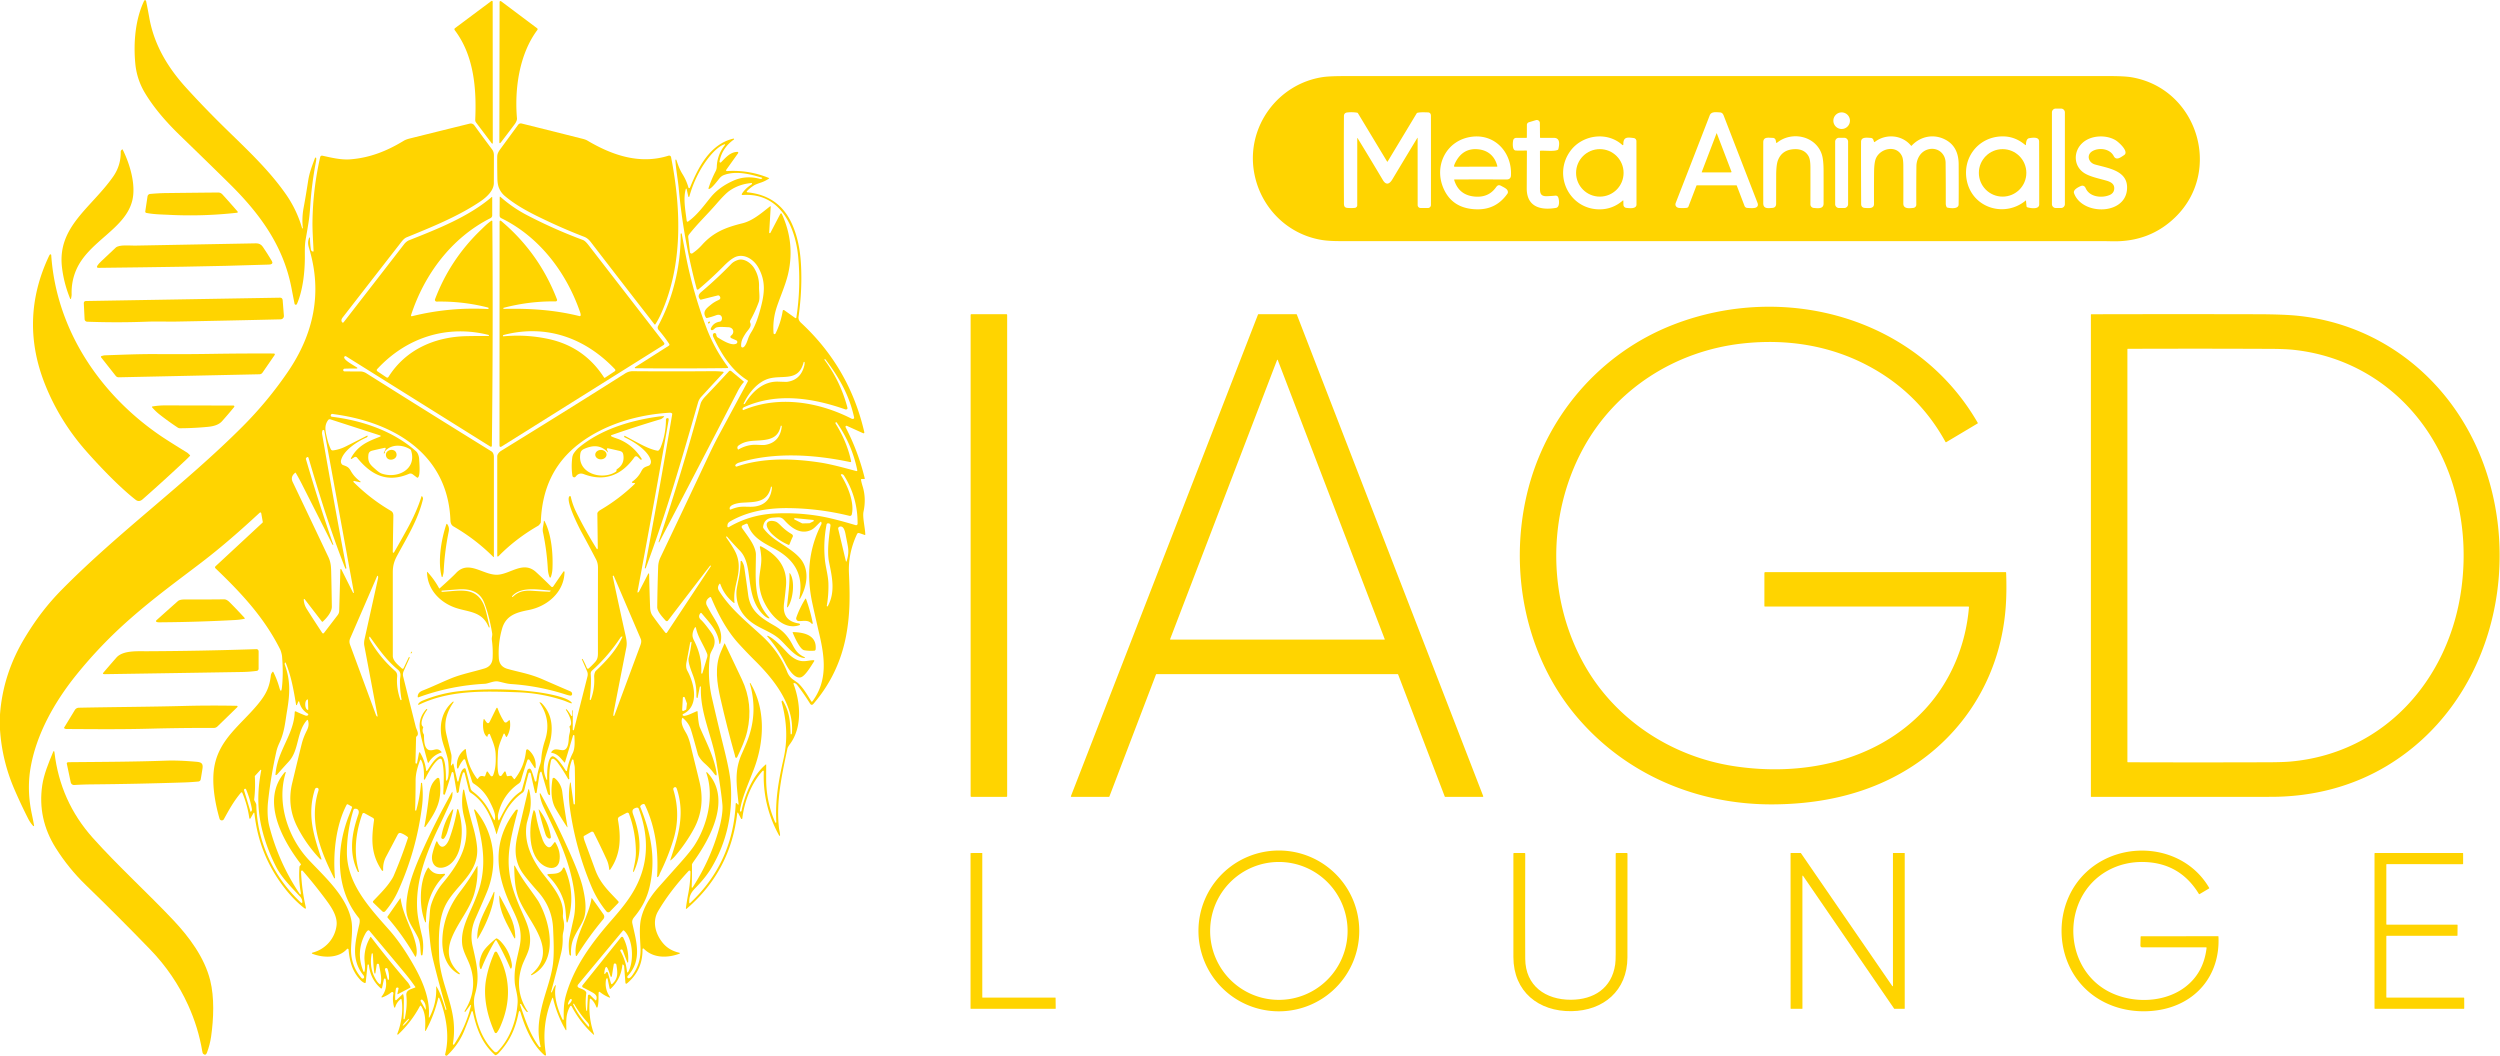 <?xml version="1.0" encoding="UTF-8" standalone="no"?>
<svg xmlns="http://www.w3.org/2000/svg" version="1.2" baseProfile="tiny" viewBox="0.00 0.00 2226.00 940.00">
<path fill="#ffd400" d="
  M 269.64 202.99
  Q 268.64 194.02 270.36 184.90
  C 271.88 176.86 273.16 168.76 274.43 160.67
  C 275.56 153.47 277.99 147.40 280.50 140.65
  A 0.54 0.54 0.0 0 1 281.54 140.77
  Q 281.69 142.10 281.37 143.74
  Q 277.58 163.27 276.27 183.09
  Q 275.68 192.04 274.72 198.08
  Q 273.54 205.54 272.20 212.97
  C 271.15 218.80 271.49 224.38 271.44 230.25
  C 271.31 243.12 269.59 258.74 264.40 270.66
  A 1.12 1.12 0.0 0 1 262.27 270.43
  Q 260.89 263.52 259.60 256.76
  C 252.37 218.81 231.33 190.21 204.31 163.53
  Q 189.18 148.59 160.22 120.53
  C 148.65 109.31 137.47 96.73 129.14 82.90
  Q 121.78 70.68 120.46 56.49
  C 118.77 38.27 120.36 17.46 128.33 0.71
  A 0.93 0.93 0.0 0 1 130.08 0.92
  Q 131.64 8.49 132.91 15.70
  C 137.22 39.99 149.46 60.23 165.81 78.22
  C 175.92 89.33 186.70 100.55 198.36 112.04
  C 218.09 131.48 238.72 150.20 254.65 173.07
  Q 264.21 186.80 268.97 203.13
  A 0.34 0.34 0.0 0 0 269.64 202.99
  Z"
/>
<path fill="#ffd400" d="
  M 423.14 106.63
  C 424.39 79.27 422.13 49.57 404.89 26.84
  A 1.28 1.27 53.4 0 1 405.15 25.05
  L 437.47 0.93
  A 0.76 0.75 -18.4 0 1 438.68 1.53
  L 438.78 126.76
  Q 438.78 128.85 437.52 127.18
  L 423.91 109.11
  A 3.85 3.83 -62.4 0 1 423.14 106.63
  Z"
/>
<path fill="#ffd400" d="
  M 478.47 26.68
  C 462.31 48.29 458.03 79.37 460.33 105.51
  C 460.46 106.92 459.36 109.15 458.35 110.49
  Q 452.34 118.53 446.22 126.47
  Q 445.72 127.12 445.35 127.37
  A 0.46 0.45 -17.5 0 1 444.63 127.00
  L 444.84 1.73
  A 0.81 0.81 0.0 0 1 446.13 1.09
  L 478.25 25.17
  A 1.09 1.08 36.9 0 1 478.47 26.68
  Z"
/>
<path fill="#ffd400" d="
  M 1177.46 213.75
  C 1145.60 208.79 1121.74 183.77 1116.56 152.92
  C 1109.77 112.45 1138.17 74.30 1178.29 68.57
  Q 1184.09 67.74 1198.25 67.74
  Q 1538.25 67.74 1878.25 67.74
  Q 1891.87 67.74 1898.19 68.84
  C 1956.56 78.99 1979.28 152.07 1936.95 193.34
  Q 1914.22 215.50 1880.96 214.84
  Q 1873.13 214.68 1873.05 214.68
  Q 1537.90 214.76 1202.75 214.68
  C 1194.35 214.67 1185.05 214.93 1177.46 213.75
  Z
  M 1838.57 100.11
  A 3.44 3.44 0.0 0 0 1835.13 96.67
  L 1830.47 96.67
  A 3.44 3.44 0.0 0 0 1827.03 100.11
  L 1827.03 181.77
  A 3.44 3.44 0.0 0 0 1830.47 185.21
  L 1835.13 185.21
  A 3.44 3.44 0.0 0 0 1838.57 181.77
  L 1838.57 100.11
  Z
  M 1208.89 123.15
  Q 1220.23 141.67 1231.32 160.35
  C 1234.20 165.20 1237.21 163.95 1239.75 159.73
  Q 1250.77 141.34 1261.91 122.94
  Q 1262.25 122.39 1262.25 123.03
  L 1262.28 182.60
  A 2.59 2.59 0.0 0 0 1264.85 185.19
  L 1271.36 185.23
  A 2.73 2.73 0.0 0 0 1274.11 182.50
  Q 1274.15 142.84 1274.11 103.25
  Q 1274.11 100.13 1271.35 100.07
  C 1268.33 100.00 1265.18 99.78 1262.19 100.40
  A 1.25 1.24 9.9 0 0 1261.39 100.96
  L 1235.59 143.76
  Q 1235.31 144.22 1235.02 143.76
  L 1209.14 100.86
  Q 1208.87 100.41 1208.36 100.33
  Q 1203.94 99.62 1199.45 100.16
  C 1197.63 100.37 1196.66 101.50 1196.65 103.25
  Q 1196.43 132.71 1196.64 179.60
  C 1196.66 182.53 1196.40 184.84 1199.73 185.12
  Q 1203.33 185.42 1206.39 185.09
  A 2.35 2.34 -3.1 0 0 1208.48 182.76
  L 1208.50 123.26
  Q 1208.50 122.51 1208.89 123.15
  Z
  M 1546.43 165.29
  L 1553.33 183.38
  A 2.76 2.76 0.0 0 0 1555.78 185.14
  C 1557.96 185.24 1562.32 185.74 1564.07 184.48
  Q 1565.87 183.17 1564.89 180.63
  Q 1549.83 141.86 1534.83 103.06
  C 1534.11 101.19 1533.25 100.16 1531.25 100.07
  C 1528.25 99.94 1523.73 99.08 1522.32 102.75
  Q 1513.47 125.74 1492.09 180.61
  C 1491.13 183.07 1492.70 184.98 1495.29 185.17
  Q 1498.77 185.43 1501.87 185.06
  A 1.94 1.92 -82.7 0 0 1503.43 183.84
  L 1510.48 165.40
  A 0.62 0.61 -79.5 0 1 1511.05 165.00
  L 1546.02 165.00
  Q 1546.33 165.00 1546.43 165.29
  Z
  M 1647.19 107.46
  A 7.38 7.38 0.0 0 0 1639.81 100.08
  A 7.38 7.38 0.0 0 0 1632.43 107.46
  A 7.38 7.38 0.0 0 0 1639.81 114.84
  A 7.38 7.38 0.0 0 0 1647.19 107.46
  Z
  M 1371.71 134.19
  C 1375.70 133.96 1383.57 135.00 1386.92 133.48
  Q 1387.44 133.25 1387.57 132.70
  C 1388.43 129.20 1389.56 122.79 1383.65 122.76
  Q 1377.70 122.73 1371.71 122.76
  A 0.48 0.48 0.0 0 1 1371.23 122.29
  L 1371.10 109.57
  A 2.75 2.74 -8.7 0 0 1367.55 106.97
  L 1361.28 108.87
  A 2.44 2.44 0.0 0 0 1359.54 111.21
  L 1359.51 122.24
  Q 1359.51 122.75 1359.01 122.75
  L 1350.05 122.76
  A 2.78 2.78 0.0 0 0 1347.33 124.97
  C 1346.94 126.90 1346.30 133.74 1349.51 134.00
  Q 1351.86 134.20 1359.03 134.03
  Q 1359.56 134.02 1359.56 134.55
  Q 1359.48 151.17 1359.41 167.73
  C 1359.34 184.16 1371.70 187.48 1385.46 185.10
  C 1389.12 184.47 1388.29 177.72 1387.41 175.64
  A 2.36 2.35 75.9 0 0 1385.02 174.20
  Q 1381.40 174.55 1377.35 174.70
  C 1370.54 174.96 1371.21 170.48 1371.22 164.98
  Q 1371.23 149.87 1371.17 134.76
  Q 1371.17 134.22 1371.71 134.19
  Z
  M 1295.24 159.79
  Q 1318.49 159.74 1341.76 159.79
  C 1343.81 159.79 1345.23 158.54 1345.35 156.40
  C 1346.51 136.59 1331.93 119.51 1311.31 121.67
  C 1288.03 124.12 1276.05 147.59 1285.59 168.41
  Q 1293.74 186.18 1315.51 186.39
  Q 1332.42 186.56 1342.27 172.34
  Q 1342.92 171.40 1342.42 169.89
  C 1341.78 167.96 1338.68 166.65 1336.75 165.57
  C 1334.53 164.33 1333.41 164.87 1331.98 166.86
  Q 1325.66 175.68 1314.26 175.11
  Q 1299.16 174.35 1294.83 160.35
  Q 1294.66 159.80 1295.24 159.79
  Z
  M 1445.43 178.89
  L 1445.50 182.29
  A 2.89 2.89 0.0 0 0 1448.11 185.10
  C 1450.70 185.35 1457.14 186.34 1457.14 182.00
  Q 1457.13 153.73 1457.07 125.64
  A 2.76 2.75 -86.7 0 0 1454.65 122.91
  C 1449.74 122.30 1445.34 121.46 1445.43 128.27
  Q 1445.45 129.90 1444.23 128.82
  C 1430.62 116.78 1408.63 120.13 1398.19 134.52
  C 1382.60 155.99 1397.23 186.02 1423.74 186.40
  Q 1435.66 186.57 1444.84 178.63
  Q 1445.41 178.13 1445.43 178.89
  Z
  M 1581.53 126.95
  L 1581.09 124.88
  A 2.69 2.68 83.7 0 0 1578.44 122.75
  C 1575.02 122.78 1570.01 121.38 1570.00 126.76
  Q 1569.96 153.84 1570.00 180.92
  C 1570.00 186.13 1574.27 185.42 1578.26 185.11
  C 1580.39 184.95 1581.47 183.60 1581.47 181.43
  Q 1581.48 168.78 1581.51 156.14
  Q 1581.54 146.78 1583.06 142.79
  Q 1586.90 132.75 1598.91 132.81
  C 1604.08 132.83 1608.31 135.01 1610.57 139.55
  Q 1611.98 142.38 1612.00 149.17
  Q 1612.04 165.56 1611.98 181.92
  A 3.22 3.22 0.0 0 0 1614.93 185.14
  C 1618.18 185.41 1623.70 186.38 1623.72 181.25
  Q 1623.76 166.83 1623.72 152.39
  Q 1623.70 142.47 1622.22 137.75
  C 1617.06 121.19 1595.58 116.24 1582.15 127.17
  Q 1581.66 127.58 1581.53 126.95
  Z
  M 1668.58 126.11
  L 1668.06 124.55
  A 2.56 2.55 -7.8 0 0 1665.75 122.80
  C 1662.86 122.67 1657.13 121.59 1657.09 126.25
  Q 1656.99 139.90 1657.16 181.50
  Q 1657.18 184.92 1660.50 185.14
  C 1663.80 185.36 1668.64 185.97 1668.62 181.60
  Q 1668.55 167.40 1668.68 153.22
  Q 1668.76 144.68 1670.33 141.02
  C 1674.20 131.95 1688.96 128.59 1693.63 139.30
  Q 1694.69 141.72 1694.72 147.59
  Q 1694.80 164.42 1694.72 181.25
  C 1694.70 186.28 1700.45 185.48 1703.67 185.12
  A 2.94 2.94 0.0 0 0 1706.28 182.18
  Q 1706.18 165.23 1706.37 148.00
  C 1706.43 141.83 1709.63 135.68 1715.55 133.42
  C 1723.89 130.25 1732.26 135.73 1732.37 145.01
  Q 1732.57 163.13 1732.51 181.25
  Q 1732.51 182.82 1733.24 184.31
  A 1.02 1.02 0.0 0 0 1733.96 184.87
  C 1736.57 185.41 1743.89 186.45 1743.96 182.02
  Q 1744.12 171.82 1744.00 146.28
  Q 1743.93 130.63 1732.32 124.44
  C 1722.08 118.97 1710.16 121.15 1702.20 129.64
  Q 1701.84 130.03 1701.50 129.62
  C 1693.55 119.99 1679.10 118.84 1669.37 126.35
  Q 1668.81 126.78 1668.58 126.11
  Z
  M 1803.93 178.48
  L 1804.41 183.64
  A 1.09 1.09 0.0 0 0 1805.18 184.58
  C 1807.87 185.40 1815.72 186.75 1815.72 182.00
  Q 1815.75 154.00 1815.63 126.00
  C 1815.61 121.70 1809.98 122.51 1806.77 123.05
  Q 1804.13 123.50 1803.90 128.61
  Q 1803.86 129.61 1803.10 128.96
  Q 1793.83 121.10 1782.23 121.45
  C 1760.64 122.11 1746.26 141.85 1751.70 162.68
  C 1757.78 185.95 1785.77 193.62 1803.82 178.43
  Q 1803.92 178.35 1803.93 178.48
  Z
  M 1882.49 168.41
  Q 1882.08 172.13 1878.25 173.72
  C 1871.45 176.52 1860.60 175.54 1857.13 167.64
  C 1856.26 165.67 1854.74 164.82 1852.75 165.65
  C 1850.96 166.40 1845.61 168.89 1846.72 172.01
  C 1853.69 191.54 1891.35 191.78 1893.82 169.39
  C 1895.72 152.07 1877.83 149.94 1865.48 146.49
  C 1859.42 144.80 1857.48 137.71 1863.25 134.48
  C 1868.99 131.26 1878.56 132.24 1882.04 138.95
  C 1884.29 143.27 1888.16 140.19 1891.33 138.08
  C 1895.90 135.02 1886.64 126.60 1883.68 124.83
  C 1875.25 119.81 1861.92 120.31 1854.31 127.17
  C 1846.03 134.63 1846.05 147.67 1855.72 154.03
  C 1860.74 157.32 1869.04 158.98 1875.49 160.83
  C 1879.33 161.93 1883.00 163.79 1882.49 168.41
  Z
  M 1645.55 126.12
  A 3.44 3.44 0.0 0 0 1642.11 122.68
  L 1637.47 122.68
  A 3.44 3.44 0.0 0 0 1634.03 126.12
  L 1634.03 181.78
  A 3.44 3.44 0.0 0 0 1637.47 185.22
  L 1642.11 185.22
  A 3.44 3.44 0.0 0 0 1645.55 181.78
  L 1645.55 126.12
  Z"
/>
<path fill="#ffd400" d="
  M 0.00 649.63
  L 0.00 636.23
  Q 2.63 599.80 22.49 567.19
  C 32.30 551.09 42.21 538.02 55.35 524.72
  C 106.23 473.23 164.91 430.96 216.00 379.75
  Q 238.42 357.28 256.31 331.08
  C 279.19 297.57 287.27 260.80 275.27 221.31
  C 274.11 217.48 273.92 215.20 275.29 211.69
  A 0.38 0.38 0.0 0 1 276.02 211.82
  Q 276.00 216.78 276.78 221.87
  Q 277.07 223.73 278.62 223.98
  Q 279.23 224.07 279.20 223.46
  C 278.81 214.81 278.13 205.56 278.23 197.56
  Q 278.59 168.47 285.10 139.85
  A 1.62 1.62 0.0 0 1 287.03 138.62
  C 295.04 140.38 303.68 142.50 311.81 141.88
  C 329.38 140.54 344.56 134.43 359.43 125.39
  C 361.37 124.22 363.40 123.68 365.52 123.15
  Q 391.88 116.58 418.17 110.09
  A 3.99 3.97 -24.8 0 1 422.36 111.62
  Q 429.87 121.99 437.97 132.79
  C 439.29 134.55 439.79 136.17 439.78 138.52
  Q 439.77 150.76 439.72 163.00
  C 439.69 169.81 433.12 175.67 427.85 179.26
  C 407.69 192.96 382.32 203.01 362.09 211.30
  C 359.48 212.37 357.58 215.15 355.73 217.54
  Q 330.42 250.07 305.15 282.63
  Q 303.25 285.07 304.54 286.80
  Q 305.30 287.80 306.07 286.81
  Q 333.39 251.64 359.90 217.35
  C 360.95 215.99 362.66 214.55 364.24 213.93
  C 389.46 203.93 417.23 193.03 437.72 175.52
  Q 438.28 175.05 438.28 175.78
  L 438.27 191.75
  A 2.79 2.79 0.0 0 1 436.72 194.25
  C 402.10 211.66 377.74 244.41 365.97 280.71
  A 0.68 0.67 -87.8 0 0 366.77 281.58
  Q 400.06 273.32 434.36 275.16
  A 0.67 0.67 0.0 0 0 434.56 273.84
  Q 412.06 268.08 388.82 268.54
  A 1.54 1.54 0.0 0 1 387.35 266.46
  Q 400.67 231.25 427.94 204.95
  C 432.01 201.02 434.01 198.96 437.53 196.54
  A 0.54 0.54 0.0 0 1 438.37 196.98
  Q 439.14 296.97 437.95 396.96
  A 0.84 0.84 0.0 0 1 436.66 397.66
  L 308.17 317.29
  A 1.13 1.13 0.0 0 0 306.48 318.53
  C 307.19 321.26 315.30 325.50 317.99 327.31
  A 0.45 0.45 0.0 0 1 317.74 328.13
  Q 312.46 328.09 306.98 328.26
  Q 306.60 328.27 306.32 328.44
  Q 305.91 328.68 305.77 328.89
  A 1.15 1.14 -72.6 0 0 306.70 330.67
  Q 313.78 330.79 320.83 330.74
  C 322.54 330.73 324.57 331.36 326.00 332.26
  Q 381.64 367.31 437.57 401.90
  C 439.18 402.90 439.76 404.92 439.76 406.91
  Q 439.76 451.42 439.76 495.81
  A 0.25 0.24 22.7 0 1 439.34 495.98
  Q 423.41 480.08 403.80 468.73
  C 401.87 467.61 401.14 465.67 401.06 463.34
  C 398.87 404.06 350.32 375.87 297.46 368.80
  Q 297.37 368.79 296.53 368.63
  Q 295.05 368.34 294.57 369.41
  A 1.19 1.19 0.0 0 0 295.51 371.08
  C 322.42 374.41 350.03 383.65 370.55 401.92
  C 372.11 403.31 373.12 406.37 373.22 408.73
  C 373.36 412.00 374.44 423.02 372.25 425.12
  A 0.79 0.78 -48.0 0 1 371.23 425.18
  L 367.47 422.32
  A 3.33 3.33 0.0 0 0 364.15 421.91
  C 344.51 430.29 330.21 422.70 317.94 407.49
  A 1.85 1.84 54.5 0 0 315.53 407.08
  L 313.06 408.61
  A 0.44 0.44 0.0 0 1 312.44 408.02
  C 318.73 396.52 327.41 393.11 338.59 388.74
  A 0.53 0.52 -46.8 0 0 338.56 387.75
  L 294.11 373.37
  A 1.71 1.70 -62.6 0 0 292.23 373.97
  C 288.49 378.95 289.73 383.80 291.23 390.26
  Q 292.37 395.19 294.51 399.91
  A 1.93 1.92 74.5 0 0 296.48 401.03
  C 300.53 400.56 304.29 399.33 308.24 397.33
  Q 317.45 392.66 326.78 387.94
  A 0.41 0.41 0.0 0 1 327.32 388.52
  L 327.12 388.85
  A 1.75 1.73 3.8 0 1 326.31 389.55
  C 318.20 393.02 305.55 401.20 303.63 410.04
  C 303.29 411.63 303.96 413.56 305.48 414.11
  C 308.85 415.32 310.41 415.86 312.29 419.20
  Q 315.50 424.91 320.91 428.70
  A 0.40 0.39 68.7 0 1 320.60 429.41
  L 315.40 428.26
  A 0.61 0.60 -16.3 0 0 314.84 429.28
  Q 330.04 444.37 347.98 454.82
  C 349.70 455.82 350.28 457.24 350.25 459.31
  Q 349.98 475.17 349.72 491.52
  A 0.62 0.62 0.0 0 0 350.87 491.84
  Q 356.73 481.67 362.55 471.07
  Q 371.23 455.26 375.27 442.03
  Q 375.43 441.51 375.81 441.90
  C 376.45 442.57 376.81 443.68 376.57 444.65
  C 372.07 463.12 362.35 478.52 353.66 494.64
  C 350.96 499.66 349.75 503.61 349.75 509.66
  Q 349.74 546.84 349.76 584.00
  C 349.77 588.55 354.78 592.27 357.78 595.16
  A 1.01 1.00 34.7 0 0 359.39 594.87
  L 363.93 585.32
  A 0.37 0.36 18.0 0 1 364.34 585.12
  L 364.67 585.19
  Q 364.95 585.25 364.83 585.50
  L 359.40 597.61
  A 7.38 7.36 -40.1 0 0 358.98 602.41
  Q 364.49 624.47 370.21 647.21
  C 370.84 649.73 373.57 653.54 370.99 655.62
  Q 370.50 656.01 370.48 656.63
  L 369.92 679.12
  A 0.73 0.73 0.0 0 0 371.37 679.28
  L 373.10 670.29
  A 0.50 0.49 34.9 0 1 374.01 670.13
  Q 378.44 677.46 379.42 685.99
  A 0.51 0.51 0.0 0 0 380.35 686.22
  C 383.15 682.07 386.33 676.40 390.71 673.76
  C 397.51 669.65 397.00 692.03 397.07 694.59
  A 0.48 0.47 65.2 0 0 397.90 694.90
  C 400.16 692.34 399.51 681.56 399.10 678.24
  C 398.41 672.76 395.76 666.50 394.14 660.63
  C 390.57 647.71 392.54 633.81 403.23 624.79
  A 0.40 0.40 0.0 0 1 403.82 625.33
  C 397.90 633.84 395.03 643.02 397.32 653.25
  Q 398.28 657.54 401.84 671.73
  Q 402.38 673.91 401.46 681.27
  A 0.32 0.32 0.0 0 0 402.04 681.49
  L 402.85 680.32
  Q 403.53 679.33 403.80 680.50
  L 407.26 695.53
  A 0.48 0.47 -44.2 0 0 408.18 695.54
  C 408.95 692.63 410.31 685.61 413.05 684.26
  Q 414.32 683.63 414.69 685.00
  Q 417.13 693.92 419.07 702.25
  C 419.28 703.16 420.20 704.22 421.07 704.86
  Q 430.95 712.18 436.41 723.30
  Q 438.05 726.65 439.86 729.93
  Q 440.24 730.62 440.51 729.88
  C 442.15 725.37 437.97 717.52 435.87 713.35
  Q 430.94 703.57 421.78 697.70
  A 3.52 3.50 -82.9 0 1 420.31 695.80
  L 414.20 676.64
  A 0.86 0.86 0.0 0 0 412.73 676.34
  Q 409.82 679.77 408.14 683.88
  A 0.61 0.61 0.0 0 1 406.96 683.72
  Q 405.88 673.57 413.76 667.29
  Q 414.74 666.50 414.86 667.76
  Q 416.23 681.87 424.65 693.24
  A 0.64 0.64 0.0 0 0 425.73 693.16
  Q 427.40 690.03 430.92 691.30
  A 0.87 0.87 0.0 0 0 432.03 690.78
  L 433.31 687.29
  A 0.56 0.56 0.0 0 1 434.29 687.16
  L 436.79 690.68
  A 1.29 1.29 0.0 0 0 439.04 690.41
  C 441.53 684.17 441.60 677.69 441.29 671.03
  C 441.01 665.01 438.39 659.39 436.19 653.78
  A 0.55 0.55 0.0 0 0 435.43 653.49
  Q 434.24 654.07 434.17 655.51
  A 0.48 0.47 20.4 0 1 433.40 655.86
  C 429.64 652.91 429.68 644.31 430.63 640.60
  Q 430.84 639.81 431.31 640.48
  L 432.88 642.69
  Q 434.73 645.29 436.14 642.43
  L 441.77 630.99
  Q 442.60 629.32 443.23 631.07
  Q 445.42 637.16 448.90 642.59
  A 1.65 1.64 53.3 0 0 451.35 642.95
  L 453.21 641.35
  A 0.47 0.46 -24.7 0 1 453.97 641.63
  Q 455.21 649.30 451.34 655.96
  A 0.47 0.46 -42.8 0 1 450.52 655.93
  L 449.30 653.48
  A 0.51 0.51 0.0 0 0 448.37 653.52
  C 446.36 658.69 443.63 664.19 443.40 669.72
  C 443.22 673.83 442.25 687.50 444.58 690.46
  A 1.33 1.32 43.9 0 0 446.70 690.42
  L 449.07 687.15
  A 0.64 0.63 -35.7 0 1 450.20 687.33
  L 451.23 690.69
  A 0.64 0.63 -12.8 0 0 451.93 691.13
  L 454.91 690.70
  Q 455.28 690.64 455.51 690.93
  L 457.54 693.51
  Q 457.98 694.07 458.42 693.51
  Q 466.82 682.76 468.30 669.13
  Q 468.65 665.87 471.05 668.11
  Q 477.63 674.25 476.93 683.50
  A 0.50 0.49 30.7 0 1 476.02 683.73
  L 471.44 676.67
  A 1.04 1.04 0.0 0 0 469.58 676.89
  Q 466.40 686.04 463.82 695.01
  C 463.53 696.04 462.77 697.04 461.78 697.72
  Q 447.78 707.51 443.68 724.33
  Q 442.97 727.25 443.74 730.07
  A 0.42 0.42 0.0 0 0 444.51 730.15
  C 449.66 720.31 453.75 711.43 463.35 704.99
  C 464.40 704.29 464.70 703.46 465.00 702.34
  Q 467.14 694.39 469.54 685.88
  A 1.70 1.64 -15.0 0 1 469.96 685.18
  Q 472.10 683.09 473.41 686.61
  Q 475.10 691.14 476.23 695.38
  A 0.71 0.70 -49.1 0 0 477.61 695.28
  Q 478.51 687.69 480.87 680.89
  Q 481.78 678.26 481.97 675.43
  Q 482.50 667.61 485.26 659.25
  Q 491.18 641.29 480.51 625.79
  Q 480.15 625.27 480.77 625.38
  Q 481.77 625.56 482.47 626.29
  C 490.54 634.65 492.32 644.97 490.68 656.09
  C 488.70 669.51 479.99 680.26 486.65 694.23
  A 0.32 0.32 0.0 0 0 487.26 694.07
  C 487.00 689.78 487.06 675.50 491.57 673.48
  Q 492.01 673.28 492.46 673.43
  C 496.51 674.74 501.67 682.75 503.78 686.27
  A 0.60 0.60 0.0 0 0 504.88 686.06
  Q 506.20 677.96 509.89 670.72
  C 512.16 666.27 511.67 659.92 511.44 655.09
  A 0.62 0.62 0.0 0 0 510.23 654.94
  L 503.06 678.77
  A 0.29 0.29 0.0 0 1 502.56 678.88
  C 499.02 674.93 496.85 671.41 491.20 670.30
  Q 490.54 670.17 490.92 669.61
  C 493.49 665.80 496.87 667.70 500.68 667.95
  C 506.27 668.32 506.26 659.72 506.54 656.31
  C 506.78 653.33 508.36 650.83 507.10 647.31
  Q 506.94 646.85 507.33 646.56
  C 510.74 644.02 505.81 634.70 503.95 632.18
  Q 503.67 631.79 504.11 631.62
  Q 504.42 631.49 504.56 631.65
  Q 506.73 634.03 508.48 637.19
  A 0.58 0.57 29.8 0 0 509.56 636.90
  L 509.45 632.73
  Q 509.44 632.42 509.75 632.52
  Q 509.88 632.56 510.01 632.60
  Q 510.05 632.61 510.05 632.75
  L 509.98 649.70
  A 0.54 0.54 0.0 0 0 511.04 649.84
  L 523.11 602.20
  A 6.97 6.94 40.4 0 0 522.74 597.72
  L 518.15 587.19
  Q 517.92 586.67 518.48 586.72
  Q 518.75 586.74 518.92 587.04
  Q 520.97 590.83 522.59 594.79
  A 1.01 1.01 0.0 0 0 524.20 595.16
  Q 527.13 592.54 529.91 589.45
  C 532.18 586.95 532.41 584.43 532.40 581.25
  Q 532.34 543.37 532.44 505.50
  C 532.45 502.95 531.95 500.41 530.68 497.98
  Q 524.39 485.93 517.88 474.00
  C 515.20 469.10 503.40 445.81 507.00 441.94
  A 0.71 0.71 0.0 0 1 508.22 442.27
  Q 509.80 449.44 513.14 456.16
  Q 521.43 472.87 531.42 488.84
  A 0.36 0.36 0.0 0 0 532.03 488.83
  Q 532.28 488.40 532.27 487.75
  Q 532.08 472.50 531.87 457.25
  C 531.85 456.12 533.44 454.75 534.56 454.10
  Q 551.26 444.32 565.21 430.86
  Q 565.86 430.23 564.96 430.14
  L 563.18 429.94
  A 0.58 0.57 30.6 0 1 562.91 428.90
  Q 568.06 425.30 570.91 419.82
  C 572.74 416.30 574.00 415.96 577.46 414.72
  C 579.17 414.11 579.90 412.00 579.50 410.19
  C 577.56 401.50 564.23 393.06 556.36 389.48
  Q 555.62 389.14 555.83 388.38
  Q 555.97 387.89 556.43 388.13
  C 568.16 394.27 577.55 400.08 585.53 401.31
  A 1.14 1.14 0.0 0 0 586.47 401.02
  Q 587.55 400.05 588.28 398.23
  Q 592.88 386.79 592.96 373.63
  A 1.33 1.32 84.7 0 1 594.02 372.34
  Q 595.72 372.00 595.32 374.26
  Q 581.96 450.46 567.73 526.32
  Q 567.31 528.55 568.86 526.89
  Q 568.96 526.77 569.56 525.63
  Q 573.21 518.61 576.77 511.61
  Q 577.95 509.28 578.00 511.90
  Q 578.27 525.73 578.86 540.87
  Q 579.04 545.42 580.94 548.09
  Q 586.67 556.12 592.27 563.12
  Q 593.19 564.27 594.01 563.04
  L 632.94 504.16
  A 0.35 0.33 -54.6 0 0 632.87 503.70
  Q 632.48 503.41 632.02 504.00
  Q 613.39 528.15 594.79 552.54
  A 1.38 1.37 43.3 0 1 592.65 552.60
  C 590.07 549.57 585.15 544.62 585.19 540.50
  Q 585.40 522.49 586.04 504.50
  Q 586.19 500.23 588.04 496.36
  Q 610.02 450.29 631.73 404.09
  Q 635.99 395.03 640.73 386.24
  Q 653.35 362.87 665.86 339.58
  A 0.70 0.69 -60.1 0 0 665.62 338.66
  C 651.15 329.58 642.38 315.30 635.24 300.25
  Q 634.46 298.60 634.92 297.49
  A 1.50 1.50 0.0 0 1 637.80 297.97
  Q 637.89 299.40 638.85 300.32
  A 1.95 1.63 76.7 0 0 639.17 300.56
  C 643.12 302.90 651.15 308.18 655.59 306.01
  A 1.65 1.64 44.1 0 0 655.54 303.03
  L 651.11 301.06
  A 1.27 1.27 0.0 0 1 650.90 298.85
  C 654.42 296.40 653.15 291.51 648.49 291.36
  C 645.72 291.27 639.86 290.67 637.44 291.76
  C 636.30 292.27 635.21 294.11 633.82 293.98
  A 1.10 1.10 0.0 0 1 632.92 292.45
  Q 635.18 287.27 640.87 286.41
  C 643.97 285.94 643.87 278.38 637.49 280.75
  Q 633.57 282.22 629.49 283.16
  A 0.86 0.84 66.6 0 1 628.58 282.79
  C 625.12 277.43 628.91 274.62 633.11 271.20
  Q 636.03 268.81 639.56 267.27
  Q 642.46 266.00 640.73 263.65
  A 1.57 1.56 -25.0 0 0 639.08 263.06
  L 624.14 266.81
  A 0.67 0.66 -29.2 0 1 623.49 266.63
  C 621.04 264.11 622.08 261.92 624.50 259.88
  Q 638.46 248.08 651.19 234.94
  Q 653.37 232.69 657.01 231.51
  C 662.66 229.67 668.84 234.36 671.59 238.90
  Q 676.10 246.36 675.85 255.12
  C 675.73 259.42 676.88 265.42 675.57 268.99
  Q 672.47 277.47 668.08 285.26
  A 2.34 2.34 0.0 0 0 668.00 287.40
  C 669.64 290.93 665.59 294.16 663.85 296.93
  C 661.25 301.08 659.77 303.63 659.92 308.19
  A 1.25 1.25 0.0 0 0 661.48 309.36
  C 663.82 308.77 665.46 303.36 666.25 301.17
  Q 667.16 298.61 669.02 295.64
  C 672.78 289.63 675.28 281.78 677.12 274.97
  C 680.79 261.33 682.06 250.73 675.33 238.42
  C 671.68 231.73 664.11 226.20 656.30 228.28
  C 652.43 229.32 647.87 233.37 644.40 236.89
  Q 633.52 247.91 621.85 257.68
  A 0.94 0.93 62.6 0 1 620.35 257.20
  Q 608.45 212.85 604.36 167.81
  C 603.66 160.14 601.86 151.05 601.36 142.60
  A 0.45 0.45 0.0 0 1 602.24 142.43
  C 603.85 147.01 604.99 150.69 607.73 155.08
  Q 611.18 160.63 612.98 166.97
  A 0.73 0.73 0.0 0 0 614.36 167.05
  C 621.66 149.07 632.23 128.23 653.07 123.41
  A 0.47 0.47 0.0 0 1 653.44 124.25
  C 646.90 128.81 642.03 135.67 640.66 143.83
  A 0.79 0.79 0.0 0 0 642.00 144.52
  C 646.17 140.34 650.24 135.32 656.61 135.24
  A 0.74 0.74 0.0 0 1 657.22 136.41
  L 646.90 150.84
  Q 645.78 152.42 647.71 152.31
  Q 666.94 151.19 684.75 158.53
  A 0.23 0.22 -51.5 0 1 684.79 158.92
  Q 681.40 161.26 677.51 162.57
  Q 672.89 164.11 671.30 165.12
  Q 667.82 167.30 665.06 170.22
  A 0.60 0.60 0.0 0 0 665.44 171.23
  Q 693.96 174.05 705.33 199.74
  C 712.04 214.92 713.51 230.41 713.52 247.63
  Q 713.53 264.09 711.04 281.99
  Q 710.63 285.00 713.15 287.34
  Q 756.42 327.46 769.59 384.87
  A 0.77 0.77 0.0 0 1 768.53 385.74
  L 754.10 379.20
  A 0.90 0.90 0.0 0 0 752.93 380.43
  Q 764.18 402.11 769.96 425.85
  Q 770.12 426.53 769.42 426.53
  L 767.19 426.53
  A 0.57 0.56 -4.4 0 0 766.63 427.18
  Q 767.03 429.61 768.08 433.00
  Q 771.39 443.75 768.89 455.49
  C 767.84 460.39 770.20 469.30 770.47 475.92
  A 0.41 0.41 0.0 0 1 769.92 476.32
  L 765.24 474.71
  Q 763.73 474.19 763.05 475.64
  Q 755.09 492.64 755.91 510.49
  C 756.76 529.27 757.09 546.36 753.38 566.01
  Q 746.90 600.32 724.34 626.64
  Q 722.62 628.65 721.22 626.40
  Q 716.23 618.37 710.15 610.34
  Q 708.84 608.62 707.63 608.27
  Q 706.14 607.85 706.68 609.31
  C 712.76 625.73 714.48 647.42 703.51 662.34
  Q 701.37 665.25 701.12 666.47
  C 696.23 690.04 690.96 712.78 693.56 737.05
  C 693.76 738.94 694.58 741.50 694.56 743.81
  A 0.41 0.41 0.0 0 1 693.79 744.01
  Q 678.94 717.40 680.07 686.79
  A 0.58 0.58 0.0 0 0 679.06 686.38
  C 668.86 697.55 662.69 713.88 660.98 728.68
  A 0.63 0.63 0.0 0 1 659.80 728.89
  L 657.22 723.78
  A 0.40 0.40 0.0 0 0 656.46 723.91
  Q 650.62 775.34 611.66 808.91
  Q 610.58 809.84 610.76 808.42
  Q 611.52 802.43 612.81 795.80
  Q 614.73 785.89 614.77 776.12
  A 0.96 0.96 0.0 0 0 613.70 775.16
  Q 613.44 775.19 613.08 775.57
  Q 596.01 794.00 585.89 811.46
  C 580.54 820.70 583.69 831.64 590.04 839.45
  Q 595.59 846.28 604.96 848.34
  A 0.44 0.44 0.0 0 1 605.01 849.18
  C 594.43 853.05 581.73 853.41 573.25 844.72
  A 0.68 0.67 22.4 0 0 572.09 845.20
  Q 572.37 863.68 558.51 875.42
  Q 557.00 876.70 556.84 874.72
  L 555.72 860.25
  A 1.05 1.01 -64.0 0 0 555.57 859.79
  Q 554.29 857.80 554.12 859.50
  Q 552.82 871.86 543.66 880.47
  A 0.50 0.49 62.3 0 1 542.84 880.21
  Q 541.96 876.10 541.06 871.72
  Q 540.91 870.99 540.73 870.99
  A 1.47 1.05 -83.4 0 0 539.60 872.24
  Q 538.20 880.77 543.12 887.66
  A 0.39 0.38 82.8 0 1 542.67 888.25
  Q 537.97 886.38 534.05 883.21
  A 0.61 0.61 0.0 0 0 533.06 883.63
  C 532.71 887.87 533.31 892.66 532.04 896.73
  A 0.55 0.55 0.0 0 1 530.99 896.74
  Q 529.62 892.70 526.56 889.70
  Q 525.28 888.44 525.12 890.23
  Q 523.64 906.05 528.99 920.93
  A 0.29 0.29 0.0 0 1 528.53 921.24
  Q 516.50 910.40 509.03 896.06
  A 0.81 0.80 45.6 0 0 507.61 896.04
  C 503.65 903.29 504.13 908.87 504.31 916.95
  A 0.33 0.33 0.0 0 1 503.70 917.13
  Q 495.95 903.91 492.47 888.99
  Q 492.17 887.71 491.67 888.93
  Q 481.65 913.14 486.18 938.99
  A 0.74 0.74 0.0 0 1 484.98 939.69
  C 474.32 930.83 467.53 915.05 463.67 902.12
  Q 462.51 898.20 461.67 902.20
  C 458.75 916.15 454.14 926.82 443.97 937.72
  Q 442.76 939.01 441.63 939.42
  A 1.01 1.01 0.0 0 1 440.59 939.22
  C 428.93 928.84 424.23 915.66 421.01 900.86
  A 0.62 0.62 0.0 0 0 419.82 900.79
  Q 416.63 909.76 413.26 918.01
  Q 408.38 929.96 398.26 939.71
  A 1.14 1.13 -14.7 0 1 396.37 938.61
  C 400.56 922.57 397.19 903.91 391.12 888.66
  A 0.49 0.49 0.0 0 0 390.18 888.73
  Q 386.62 904.02 379.08 917.80
  A 0.32 0.31 -29.6 0 1 378.49 917.64
  C 378.74 910.02 379.31 902.46 374.94 895.73
  A 0.59 0.59 0.0 0 0 373.92 895.77
  Q 366.31 910.04 354.55 921.09
  A 0.50 0.50 0.0 0 1 353.74 920.54
  C 357.38 911.43 359.18 899.59 357.55 889.98
  A 0.55 0.55 0.0 0 0 356.67 889.65
  Q 353.16 892.46 351.90 896.78
  A 0.52 0.52 0.0 0 1 350.90 896.78
  Q 349.20 890.70 350.30 884.55
  A 1.10 1.09 -14.4 0 0 348.53 883.51
  Q 344.77 886.54 340.24 888.13
  A 0.45 0.45 0.0 0 1 339.74 887.43
  Q 345.15 880.65 343.39 871.94
  A 0.81 0.80 -44.9 0 0 341.81 871.94
  L 340.21 879.54
  A 0.76 0.76 0.0 0 1 338.96 879.95
  Q 329.75 871.77 328.49 859.39
  A 0.63 0.63 0.0 0 0 327.23 859.39
  L 325.66 874.61
  A 0.76 0.76 0.0 0 1 324.61 875.24
  Q 322.65 874.41 320.91 872.58
  C 313.58 864.85 311.29 855.89 310.36 845.52
  A 0.83 0.83 0.0 0 0 308.91 845.04
  C 301.33 853.51 287.58 852.96 278.03 849.19
  A 0.48 0.48 0.0 0 1 278.09 848.27
  C 289.69 845.34 298.19 835.82 299.66 824.11
  C 300.71 815.66 294.68 807.12 289.84 800.63
  Q 279.95 787.35 269.57 775.41
  A 0.86 0.86 0.0 0 0 268.06 776.01
  Q 268.67 791.94 272.22 807.51
  Q 272.81 810.07 270.74 808.45
  Q 261.61 801.27 253.54 790.93
  Q 230.63 761.58 226.59 724.52
  Q 226.39 722.73 225.50 724.30
  L 223.01 728.72
  A 0.55 0.55 0.0 0 1 221.99 728.53
  Q 220.35 716.81 215.76 705.94
  A 0.72 0.71 -36.3 0 0 214.55 705.76
  C 208.23 713.24 204.03 720.81 199.37 729.37
  A 2.12 2.12 0.0 0 1 195.47 728.95
  C 191.24 714.39 188.22 696.34 191.02 681.77
  C 195.60 657.97 214.31 645.40 229.16 627.62
  C 236.47 618.88 239.97 612.28 241.14 601.49
  Q 241.32 599.83 242.67 598.28
  Q 243.10 597.79 243.39 598.38
  Q 246.74 605.09 248.73 612.19
  Q 250.37 618.04 251.04 612.00
  Q 252.38 599.75 251.14 584.40
  C 251.01 582.80 250.15 579.61 249.40 578.11
  C 235.34 550.14 215.50 528.63 192.01 506.17
  Q 190.92 505.13 192.02 504.10
  L 233.71 465.41
  Q 234.05 465.10 233.97 464.66
  L 232.60 456.97
  A 0.82 0.81 63.6 0 0 231.24 456.51
  C 214.48 472.03 197.46 487.00 179.47 500.75
  C 157.95 517.20 138.07 531.51 115.81 551.05
  Q 89.79 573.88 68.05 600.81
  C 48.68 624.80 32.09 653.99 27.08 684.50
  C 24.87 697.90 25.48 711.49 28.37 725.00
  Q 29.41 729.88 30.35 735.03
  A 0.47 0.47 0.0 0 1 29.55 735.43
  Q 26.93 732.60 25.04 728.87
  Q 18.57 716.09 12.88 702.94
  Q 1.82 677.39 0.00 649.63
  Z
  M 631.81 168.13
  Q 630.52 168.60 630.95 167.29
  Q 633.53 159.46 637.26 152.32
  Q 638.16 150.59 638.23 148.47
  Q 638.61 137.60 645.56 129.04
  A 0.38 0.37 10.4 0 0 645.15 128.45
  C 637.89 130.83 630.48 140.53 626.54 146.53
  C 621.08 154.84 616.51 165.01 613.80 174.99
  A 0.48 0.48 0.0 0 1 612.86 174.97
  L 611.37 168.26
  A 0.37 0.37 0.0 0 0 610.66 168.23
  C 608.17 176.55 610.32 187.65 611.40 196.33
  Q 611.61 198.05 613.01 197.03
  C 620.94 191.27 626.59 183.30 632.86 175.61
  Q 640.31 166.48 653.23 160.77
  Q 664.21 155.92 676.82 159.30
  Q 677.23 159.41 677.60 159.32
  Q 678.04 159.21 678.37 159.08
  A 0.47 0.47 0.0 0 0 678.34 158.20
  C 667.89 155.00 655.21 151.80 644.48 155.90
  Q 642.43 156.68 640.80 158.61
  C 638.96 160.78 634.21 167.25 631.81 168.13
  Z
  M 686.24 184.21
  L 684.88 206.96
  A 0.59 0.59 0.0 0 0 686.00 207.27
  L 694.82 190.37
  A 0.72 0.71 -43.5 0 1 696.10 190.40
  Q 708.03 216.35 701.78 243.66
  C 699.20 254.96 693.05 267.76 690.58 276.88
  Q 687.98 286.49 688.77 296.67
  A 0.92 0.92 0.0 0 0 690.51 297.00
  Q 695.25 287.36 696.94 276.76
  A 0.86 0.86 0.0 0 1 698.29 276.19
  L 708.07 283.16
  A 0.64 0.64 0.0 0 0 709.07 282.73
  Q 713.20 255.98 710.74 229.02
  C 708.24 201.54 694.49 171.55 661.56 173.61
  Q 659.81 173.72 660.77 172.25
  Q 663.75 167.72 669.09 164.30
  Q 669.64 163.95 669.59 163.33
  A 0.40 0.40 0.0 0 0 669.15 162.96
  Q 658.18 163.92 649.67 169.78
  Q 645.70 172.51 637.78 181.68
  C 629.88 190.83 620.94 199.29 613.51 208.79
  A 3.51 3.48 60.7 0 0 612.80 211.35
  L 614.34 224.51
  A 1.44 1.44 0.0 0 0 616.59 225.52
  C 619.77 223.30 622.35 221.11 625.25 217.88
  C 635.37 206.63 646.65 202.38 661.02 198.83
  C 670.02 196.61 677.47 190.17 685.51 183.84
  Q 686.30 183.22 686.24 184.21
  Z
  M 434.95 298.19
  C 397.44 288.83 361.45 300.85 335.77 328.73
  A 1.23 1.22 38.4 0 0 335.99 330.57
  L 343.98 335.93
  Q 345.19 336.74 345.96 335.51
  C 361.33 311.14 387.32 299.90 415.39 299.31
  Q 425.24 299.10 434.82 299.20
  A 0.51 0.51 0.0 0 0 434.95 298.19
  Z
  M 754.43 364.06
  A 1.61 1.61 0.0 0 1 752.67 364.53
  C 723.74 354.31 691.54 349.34 662.58 362.53
  C 661.64 362.95 660.91 363.74 661.30 364.77
  A 0.57 0.56 68.1 0 0 662.04 365.09
  C 693.08 352.04 728.53 357.69 758.08 372.71
  Q 758.50 372.92 758.88 372.97
  Q 759.48 373.04 759.74 372.96
  Q 760.71 372.64 760.49 371.64
  C 756.26 351.99 747.06 335.94 735.08 320.13
  Q 734.59 319.49 734.17 319.98
  A 0.38 0.37 -43.0 0 0 734.15 320.45
  Q 748.43 339.72 754.49 362.75
  Q 754.74 363.69 754.43 364.06
  Z
  M 715.55 322.52
  C 711.18 340.04 697.13 333.77 684.98 337.01
  C 674.83 339.73 666.58 349.74 662.18 359.31
  A 0.39 0.39 0.0 0 0 662.71 359.83
  Q 663.17 359.61 663.53 359.04
  C 670.16 348.43 679.79 339.34 693.11 339.82
  Q 700.06 340.08 700.83 339.98
  Q 712.74 338.41 716.06 325.88
  Q 716.52 324.13 716.41 322.60
  A 0.44 0.44 0.0 0 0 715.55 322.52
  Z
  M 757.79 410.36
  Q 758.08 411.67 756.77 411.39
  C 725.08 404.66 689.06 402.31 657.79 411.99
  C 656.74 412.32 655.68 412.99 654.99 413.74
  A 1.02 1.02 0.0 0 0 656.08 415.40
  C 679.53 407.33 706.05 408.20 729.70 411.75
  C 740.07 413.31 751.72 416.59 762.54 419.45
  A 0.64 0.64 0.0 0 0 763.33 418.70
  Q 758.56 395.54 745.02 376.20
  A 0.60 0.60 0.0 0 0 744.01 376.24
  Q 743.71 376.73 744.12 377.39
  Q 753.99 393.08 757.79 410.36
  Z
  M 696.06 380.15
  Q 696.13 379.60 695.85 379.17
  A 0.39 0.38 34.4 0 0 695.15 379.30
  C 693.07 389.26 686.47 391.36 677.33 392.07
  C 670.12 392.63 663.75 392.21 657.67 396.65
  Q 655.89 397.95 656.95 399.97
  Q 657.19 400.43 657.63 400.17
  Q 665.40 395.63 674.06 396.07
  Q 679.81 396.37 681.30 396.13
  Q 694.20 394.06 696.06 380.15
  Z
  M 296.37 485.10
  Q 295.96 484.86 295.68 484.31
  Q 288.39 469.68 268.93 431.30
  Q 266.30 426.11 263.35 421.06
  Q 263.13 420.68 262.79 420.96
  C 260.08 423.20 258.99 425.75 260.64 429.22
  Q 276.54 462.49 292.31 495.82
  C 294.84 501.18 294.80 505.40 294.94 511.26
  Q 295.27 525.62 295.47 540.08
  C 295.54 544.96 290.87 550.25 287.47 553.45
  A 0.61 0.61 0.0 0 1 286.57 553.38
  L 271.27 533.50
  A 0.46 0.46 0.0 0 0 270.45 533.80
  Q 270.66 538.32 273.10 542.18
  Q 279.62 552.50 286.94 563.59
  A 0.92 0.92 0.0 0 0 288.44 563.64
  L 300.72 547.61
  A 6.33 6.33 0.0 0 0 302.02 543.95
  L 303.07 507.00
  A 0.42 0.42 0.0 0 1 303.86 506.83
  L 314.35 527.76
  A 0.40 0.40 0.0 0 0 315.10 527.51
  L 288.75 383.53
  A 0.85 0.85 0.0 0 0 287.10 383.42
  Q 286.56 385.11 286.84 386.74
  Q 297.23 446.53 308.41 505.75
  A 0.52 0.51 29.0 0 1 307.42 506.03
  C 294.65 473.89 284.53 440.89 274.67 407.56
  A 0.87 0.86 60.9 0 0 273.27 407.16
  L 272.80 407.57
  A 1.27 1.26 61.4 0 0 272.42 408.88
  Q 283.57 447.17 296.73 484.81
  Q 296.95 485.45 296.37 485.10
  Z
  M 341.72 403.27
  L 343.38 399.60
  A 0.64 0.64 0.0 0 0 342.66 398.70
  Q 337.13 399.88 331.59 401.21
  C 329.37 401.74 328.28 402.80 328.02 405.01
  C 327.20 412.02 330.15 414.18 334.71 418.19
  Q 337.83 420.93 339.66 421.59
  C 353.47 426.62 371.58 418.08 365.96 400.91
  A 1.35 1.34 7.3 0 0 365.40 400.19
  C 358.59 395.86 348.88 395.19 343.05 401.47
  A 1.08 1.07 66.0 0 0 342.76 402.23
  Q 342.78 403.07 342.33 403.64
  A 0.36 0.36 0.0 0 1 341.72 403.27
  Z
  M 758.42 458.10
  A 1.66 1.66 0.0 0 1 756.41 459.32
  Q 729.70 452.74 702.01 452.42
  C 683.89 452.21 665.80 455.30 650.52 464.03
  C 648.27 465.31 647.66 466.26 647.69 468.79
  A 0.74 0.74 0.0 0 0 648.80 469.42
  Q 667.47 458.41 689.50 457.25
  Q 708.85 456.24 727.88 459.22
  C 738.82 460.94 750.72 464.29 761.90 467.60
  A 1.34 1.33 -81.7 0 0 763.61 466.32
  Q 763.72 442.89 751.55 423.50
  C 751.02 422.66 750.00 421.98 749.08 422.30
  A 0.55 0.55 0.0 0 0 748.80 423.11
  C 754.54 432.13 761.01 447.34 758.42 458.10
  Z
  M 687.26 435.14
  Q 687.39 434.17 687.19 433.53
  A 0.39 0.39 0.0 0 0 686.44 433.56
  C 683.28 448.05 671.75 446.84 660.28 447.64
  C 657.38 447.84 648.87 449.24 649.75 453.26
  A 0.62 0.62 0.0 0 0 650.60 453.70
  Q 653.44 452.49 656.47 451.76
  C 661.87 450.45 667.29 451.81 672.76 450.90
  Q 685.53 448.76 687.26 435.14
  Z
  M 684.60 550.62
  Q 682.46 549.95 680.51 548.19
  C 669.20 538.01 668.44 523.25 666.40 509.21
  C 665.34 501.96 663.42 495.06 658.86 490.40
  Q 652.83 484.26 647.35 477.80
  A 0.43 0.43 0.0 0 0 646.59 478.10
  Q 646.62 478.56 646.97 479.05
  Q 650.47 483.87 653.47 489.01
  C 658.99 498.45 658.46 506.82 656.02 517.27
  C 654.21 525.06 653.37 529.74 653.98 536.58
  A 0.33 0.32 16.7 0 1 653.45 536.86
  Q 644.96 530.19 641.38 520.03
  A 0.47 0.47 0.0 0 0 640.55 519.93
  C 639.12 522.02 638.84 523.95 640.29 526.23
  C 650.60 542.53 664.96 553.71 678.64 566.37
  C 688.32 575.32 696.07 586.08 700.94 598.35
  Q 702.62 602.56 706.18 605.08
  Q 710.47 608.12 710.54 608.18
  C 715.42 612.59 718.99 619.05 722.40 624.54
  A 0.56 0.56 0.0 0 0 723.32 624.58
  C 736.89 606.44 734.49 585.92 729.64 565.14
  Q 726.38 551.21 723.34 537.24
  C 718.03 512.81 719.84 489.25 731.28 466.85
  Q 731.52 466.38 731.47 465.86
  L 731.38 465.05
  A 0.54 0.53 -24.0 0 0 730.49 464.71
  C 727.86 467.06 725.28 470.45 722.32 471.85
  C 712.77 476.38 704.50 470.01 698.32 463.14
  C 695.26 459.73 692.92 460.69 688.95 460.86
  C 683.71 461.09 680.25 463.36 679.48 468.95
  A 2.08 2.06 -59.3 0 0 679.86 470.47
  C 688.30 482.03 702.44 486.18 711.92 496.57
  C 721.38 506.94 718.68 522.07 712.30 533.20
  A 0.35 0.35 0.0 0 1 711.66 532.96
  C 715.93 511.99 707.57 497.96 688.69 488.09
  C 678.00 482.50 669.34 477.62 665.86 467.07
  A 1.16 1.15 -21.4 0 0 664.27 466.38
  L 661.30 467.74
  A 1.59 1.58 60.6 0 0 660.65 470.07
  C 664.12 475.17 668.61 480.71 671.02 486.05
  Q 673.07 490.58 673.06 493.75
  C 672.98 516.64 670.47 534.14 685.02 549.95
  A 0.41 0.41 0.0 0 1 684.60 550.62
  Z
  M 720.65 465.91
  A 0.66 0.66 0.0 0 0 720.93 465.84
  L 724.21 464.20
  A 0.66 0.66 0.0 0 0 723.98 462.95
  L 707.84 461.34
  A 0.66 0.66 0.0 0 0 707.48 462.59
  L 714.17 465.98
  A 0.66 0.66 0.0 0 0 714.48 466.05
  L 720.65 465.91
  Z
  M 737.62 519.65
  Q 737.88 529.50 736.17 539.35
  A 0.51 0.50 64.3 0 0 737.11 539.68
  C 743.91 527.19 740.97 513.95 738.24 500.75
  C 736.30 491.35 737.99 478.75 739.43 468.28
  C 739.64 466.80 738.88 466.01 737.43 465.97
  Q 736.19 465.94 735.95 467.16
  Q 733.03 482.26 734.41 497.58
  C 735.08 505.07 737.42 512.27 737.62 519.65
  Z
  M 753.28 477.84
  C 752.75 475.23 751.89 467.45 747.47 469.00
  A 1.73 1.72 73.9 0 0 746.36 471.02
  L 753.19 499.75
  A 0.33 0.33 0.0 0 0 753.82 499.77
  C 755.28 495.10 755.81 491.15 754.88 486.08
  Q 754.12 481.95 753.28 477.84
  Z
  M 546.80 632.11
  Q 546.32 634.61 546.06 636.91
  A 0.49 0.49 0.0 0 0 547.00 637.14
  Q 558.34 606.46 569.78 575.69
  C 570.67 573.28 571.51 571.14 570.48 568.75
  Q 558.58 540.99 546.55 512.85
  A 0.49 0.49 0.0 0 0 545.63 512.91
  Q 545.56 513.15 545.63 513.50
  Q 550.73 537.57 556.05 561.60
  C 557.45 567.89 558.60 571.90 557.70 576.50
  Q 552.21 604.30 546.80 632.11
  Z
  M 336.56 515.16
  Q 336.82 513.97 336.56 513.00
  A 0.40 0.40 0.0 0 0 335.81 512.95
  Q 323.90 540.55 311.92 568.09
  C 310.73 570.83 311.05 572.36 312.02 575.00
  Q 323.33 605.67 334.65 636.33
  Q 335.01 637.29 335.56 637.89
  A 0.37 0.37 0.0 0 0 336.20 637.57
  Q 330.28 606.14 324.36 574.79
  C 324.06 573.16 324.19 570.96 324.55 569.34
  Q 330.57 542.25 336.56 515.16
  Z
  M 656.03 715.23
  L 656.94 716.32
  A 0.42 0.41 -67.9 0 0 657.67 716.01
  C 655.78 697.94 653.78 686.27 660.55 671.09
  Q 662.63 666.42 664.59 661.73
  Q 675.49 635.67 667.64 608.50
  A 0.29 0.28 21.8 0 1 668.16 608.28
  C 681.86 631.29 680.70 660.37 671.10 685.28
  C 665.37 700.15 660.50 710.88 658.84 721.65
  Q 658.79 722.00 658.94 722.33
  Q 659.21 722.90 659.94 722.40
  A 0.69 0.67 -13.4 0 0 660.21 721.98
  C 663.13 707.72 670.27 690.56 681.73 680.78
  Q 682.23 680.35 682.23 681.01
  Q 682.19 687.51 682.20 694.00
  Q 682.25 713.88 690.24 732.26
  A 0.52 0.52 0.0 0 0 691.23 732.03
  C 690.20 712.49 693.05 695.88 697.69 675.51
  Q 703.13 651.64 696.06 625.54
  Q 695.82 624.64 696.11 624.16
  A 0.61 0.61 0.0 0 1 697.15 624.16
  C 703.06 633.83 703.61 642.54 703.96 653.50
  A 0.41 0.40 72.8 0 0 704.58 653.83
  Q 705.06 653.53 705.13 652.74
  C 707.16 627.73 689.18 605.09 672.48 588.52
  Q 664.89 580.98 657.68 573.08
  C 646.97 561.34 639.41 546.82 633.27 532.26
  Q 632.82 531.20 631.87 531.84
  Q 627.75 534.58 629.14 538.63
  Q 629.21 538.85 632.26 544.36
  C 637.23 553.32 644.62 561.91 641.32 572.95
  A 0.47 0.46 51.1 0 1 640.41 572.85
  C 639.43 561.79 631.36 554.08 624.70 545.99
  A 0.69 0.69 0.0 0 0 623.64 545.99
  Q 621.05 549.18 624.26 552.01
  Q 626.77 554.22 632.67 562.31
  C 635.86 566.67 637.19 570.28 635.68 575.30
  C 634.99 577.60 632.54 580.97 632.19 583.50
  Q 629.61 602.54 633.89 621.26
  Q 639.22 644.55 644.98 667.76
  Q 649.78 687.15 650.54 696.64
  Q 653.88 738.35 633.43 772.78
  Q 628.29 781.43 619.13 790.74
  C 615.03 794.91 613.46 798.37 613.73 803.93
  A 0.38 0.38 0.0 0 0 614.37 804.19
  Q 652.56 768.29 655.07 715.55
  A 0.54 0.54 0.0 0 1 656.03 715.23
  Z
  M 617.91 570.19
  C 622.73 579.66 624.92 589.00 624.40 599.00
  Q 624.35 599.97 625.14 599.75
  A 0.44 0.41 -1.8 0 0 625.43 599.46
  Q 627.57 592.32 629.68 585.18
  Q 629.89 584.49 629.88 583.85
  Q 629.87 582.81 629.75 582.49
  C 626.82 574.60 621.32 567.33 619.65 558.85
  A 0.49 0.49 0.0 0 0 618.75 558.69
  Q 616.78 561.82 616.61 565.34
  Q 616.50 567.43 617.91 570.19
  Z
  M 525.95 600.03
  C 526.59 607.95 525.86 614.86 525.11 622.69
  A 0.51 0.51 0.0 0 0 526.10 622.92
  Q 529.71 613.23 529.06 602.66
  C 528.96 600.99 529.54 598.28 530.56 597.31
  C 539.67 588.73 548.96 578.76 554.14 567.22
  Q 554.36 566.73 553.82 566.78
  Q 553.00 566.86 552.53 567.57
  Q 541.34 584.45 526.99 597.21
  C 526.33 597.81 525.87 599.02 525.95 600.03
  Z
  M 353.61 602.71
  C 353.02 609.40 354.21 616.71 356.47 623.00
  A 0.58 0.57 55.2 0 0 357.45 623.18
  Q 357.59 623.01 357.50 622.50
  Q 356.02 614.39 356.13 606.15
  C 356.19 602.25 357.93 599.36 354.12 596.15
  C 344.41 587.99 338.23 579.39 329.45 567.11
  A 0.37 0.37 0.0 0 0 328.78 567.29
  Q 328.64 568.81 329.47 570.23
  Q 338.35 585.59 351.68 597.32
  C 353.31 598.75 353.82 600.36 353.61 602.71
  Z
  M 596.86 765.59
  C 603.82 744.69 610.13 725.20 602.70 702.53
  Q 602.22 701.06 601.49 700.92
  A 1.70 1.70 0.0 0 0 599.54 703.08
  Q 606.46 725.79 599.31 748.53
  Q 594.63 763.43 587.67 777.41
  C 587.25 778.26 586.88 780.15 585.80 780.83
  Q 585.03 781.30 585.09 780.40
  C 586.39 758.22 583.76 736.91 574.24 716.66
  Q 573.79 715.71 572.75 715.92
  Q 571.13 716.27 570.24 717.63
  Q 569.93 718.10 570.14 718.62
  C 579.65 741.99 584.09 764.31 578.51 789.20
  C 576.19 799.56 571.66 808.15 565.07 816.14
  C 563.28 818.31 562.50 819.82 563.10 822.48
  C 566.73 838.84 571.88 855.00 558.85 869.08
  A 1.19 1.19 0.0 0 0 560.05 871.03
  Q 561.30 870.67 562.65 868.88
  Q 570.91 857.88 570.31 843.99
  C 569.95 835.52 569.03 826.11 570.70 818.39
  C 573.04 807.52 579.33 797.87 586.66 789.65
  Q 596.23 778.91 605.81 768.16
  Q 614.86 758.02 618.36 752.62
  C 629.84 734.86 636.20 709.00 628.88 688.11
  A 0.43 0.42 13.7 0 1 629.59 687.68
  C 651.63 710.59 632.96 745.80 617.72 766.95
  Q 616.10 769.19 616.11 770.00
  Q 616.26 780.11 615.87 789.90
  A 0.46 0.45 -27.6 0 0 616.71 790.16
  Q 632.87 765.15 640.49 737.08
  C 642.22 730.70 643.75 722.31 643.24 716.51
  Q 642.21 704.76 637.80 677.86
  C 634.20 655.88 623.10 634.41 624.10 611.74
  A 0.51 0.50 52.2 0 0 623.10 611.61
  L 621.14 621.18
  A 0.75 0.45 64.5 0 1 620.11 620.50
  C 620.14 613.96 619.75 609.14 617.54 602.72
  C 616.16 598.72 612.24 589.80 613.22 585.85
  Q 614.94 578.91 615.75 571.99
  A 0.46 0.45 66.2 0 0 614.93 571.67
  Q 614.82 571.82 614.65 572.06
  Q 614.51 572.27 614.46 572.51
  Q 612.86 581.14 611.22 589.78
  Q 610.37 594.22 612.01 597.21
  C 618.21 608.52 622.99 628.80 608.26 635.75
  A 0.83 0.82 -47.7 0 0 608.33 637.27
  C 610.75 638.14 617.77 634.24 620.47 633.29
  Q 621.08 633.07 621.13 633.72
  Q 621.85 644.64 623.20 647.78
  C 628.84 660.88 635.63 673.61 637.91 687.40
  Q 638.83 692.98 635.52 688.40
  Q 632.49 684.22 627.32 679.64
  C 624.77 677.38 622.02 673.97 621.27 671.20
  Q 616.54 653.64 614.95 649.00
  Q 613.10 643.62 608.08 639.33
  Q 607.65 638.95 607.44 639.49
  C 605.81 643.79 608.49 648.56 610.96 652.77
  Q 613.25 656.70 614.90 663.62
  C 617.50 674.60 620.32 685.52 622.92 696.51
  Q 628.12 718.55 618.10 737.49
  C 613.88 745.47 607.46 754.92 600.94 762.45
  Q 599.29 764.36 597.28 765.90
  Q 596.58 766.43 596.86 765.59
  Z
  M 254.40 688.00
  C 246.05 714.77 256.34 745.79 275.01 765.73
  C 289.13 780.80 308.99 798.38 312.91 819.85
  C 314.20 826.88 312.94 835.71 312.59 843.49
  Q 311.87 859.33 321.95 870.89
  A 1.30 1.30 0.0 0 0 323.91 870.90
  Q 324.39 870.35 324.11 869.39
  Q 323.96 868.86 323.38 868.14
  C 312.23 854.25 316.35 838.49 319.99 822.81
  C 320.35 821.26 320.52 818.58 319.67 817.55
  C 298.44 791.87 299.00 755.63 310.75 726.00
  Q 312.13 722.52 313.44 718.99
  A 0.75 0.74 -65.3 0 0 313.11 718.08
  L 309.82 716.23
  A 0.86 0.86 0.0 0 0 308.63 716.58
  C 298.81 735.36 296.36 761.01 298.28 781.63
  A 0.42 0.42 0.0 0 1 297.49 781.86
  C 285.38 758.05 274.93 731.26 283.46 704.27
  Q 283.77 703.30 283.66 702.73
  Q 283.47 701.65 282.43 701.49
  A 1.84 1.83 13.1 0 0 280.40 702.75
  C 273.24 725.42 279.22 743.58 286.24 764.84
  A 0.39 0.39 0.0 0 1 285.69 765.30
  Q 285.06 764.97 284.44 764.30
  Q 272.73 751.84 264.88 736.61
  Q 255.22 717.85 260.19 697.17
  Q 266.85 669.45 268.81 661.75
  Q 270.14 656.53 273.19 650.49
  C 274.72 647.46 275.22 644.73 274.30 641.69
  Q 273.93 640.45 273.09 641.44
  C 263.86 652.27 266.47 667.90 257.10 678.10
  Q 251.96 683.71 246.91 689.41
  Q 246.42 689.97 245.78 690.13
  A 0.42 0.42 0.0 0 1 245.26 689.69
  C 245.88 682.98 247.36 677.35 250.10 670.68
  C 255.58 657.35 261.91 647.53 262.42 633.99
  A 0.67 0.67 0.0 0 1 263.38 633.41
  Q 267.38 635.35 271.74 637.04
  Q 273.03 637.55 274.05 636.95
  A 0.90 0.89 45.2 0 0 274.05 635.41
  Q 268.03 631.78 266.47 624.88
  A 0.50 0.50 0.0 0 0 265.52 624.81
  L 264.39 627.64
  A 0.40 0.40 0.0 0 1 263.63 627.55
  C 261.56 614.92 259.33 602.02 254.41 590.20
  Q 254.19 589.65 253.76 590.07
  Q 253.51 590.32 253.49 591.08
  Q 253.48 591.47 253.64 591.93
  C 258.69 606.06 258.22 617.34 255.59 632.94
  C 253.92 642.79 253.40 651.63 248.79 661.48
  Q 246.85 665.63 246.02 669.36
  Q 241.14 691.26 238.69 713.57
  C 237.92 720.66 238.14 729.18 239.70 735.29
  Q 248.09 768.13 267.02 796.17
  A 0.45 0.44 -58.8 0 0 267.83 795.97
  Q 267.90 795.36 267.76 794.52
  Q 265.80 783.28 266.63 771.91
  Q 266.66 771.46 266.95 771.11
  L 267.82 770.04
  Q 268.12 769.67 267.83 769.29
  C 251.13 747.60 232.06 712.29 253.61 687.56
  A 0.46 0.46 0.0 0 1 254.40 688.00
  Z
  M 611.65 626.66
  A 0.90 0.90 0.0 0 0 611.61 626.25
  L 609.74 621.11
  A 0.90 0.90 0.0 0 0 608.00 621.37
  L 607.40 632.11
  A 0.90 0.90 0.0 0 0 608.68 632.97
  L 610.59 632.05
  A 0.90 0.90 0.0 0 0 611.09 631.35
  L 611.65 626.66
  Z
  M 274.48 631.90
  L 274.20 623.00
  A 0.19 0.19 0.0 0 0 274.00 622.82
  L 273.95 622.82
  A 4.48 2.30 88.2 0 0 271.80 627.37
  L 271.81 627.69
  A 4.48 2.30 88.2 0 0 274.25 632.10
  L 274.30 632.09
  A 0.19 0.19 0.0 0 0 274.48 631.90
  Z
  M 388.68 878.47
  C 392.43 884.28 395.17 894.09 396.73 899.07
  Q 396.90 899.59 397.24 899.18
  Q 397.56 898.80 397.39 898.22
  Q 391.11 877.01 385.85 855.52
  Q 384.09 848.31 383.29 841.38
  Q 382.46 834.23 381.86 827.05
  Q 381.60 823.90 382.12 819.96
  C 382.78 814.96 382.48 809.80 383.96 805.25
  Q 387.45 794.49 394.15 786.43
  C 406.42 771.64 417.15 755.33 415.02 735.64
  Q 414.89 734.47 412.89 725.98
  Q 410.33 715.17 412.38 703.46
  A 0.48 0.47 -46.0 0 1 413.31 703.44
  Q 416.63 719.95 421.33 736.54
  Q 424.01 746.01 424.78 754.25
  C 426.97 777.85 404.78 788.55 396.13 807.10
  C 390.03 820.20 390.61 837.07 390.99 851.26
  C 391.53 871.50 402.01 889.90 403.93 909.95
  Q 404.87 919.79 403.26 929.46
  A 0.63 0.63 0.0 0 0 404.41 929.91
  Q 414.91 913.92 419.41 895.28
  A 0.39 0.39 0.0 0 0 418.72 894.96
  L 414.46 900.77
  A 0.47 0.47 0.0 0 1 413.68 900.25
  Q 425.88 880.86 418.51 859.81
  C 416.19 853.20 412.19 847.28 411.50 840.35
  C 410.23 827.54 416.98 815.72 421.79 804.27
  Q 425.99 794.28 427.42 788.84
  C 432.27 770.45 430.40 754.40 426.07 736.20
  Q 424.31 728.81 422.15 721.36
  A 0.48 0.48 0.0 0 1 422.98 720.92
  C 440.25 741.23 443.70 769.14 433.69 793.94
  Q 431.45 799.50 423.34 817.83
  Q 417.95 830.00 420.81 842.46
  C 424.72 859.54 427.16 870.27 423.18 884.45
  C 421.80 889.33 421.78 892.29 422.38 896.99
  C 424.19 911.38 429.66 926.42 440.25 936.46
  A 1.88 1.87 44.1 0 0 442.87 936.42
  C 454.16 925.03 459.93 908.49 460.89 892.74
  C 461.27 886.44 458.68 879.68 458.33 874.63
  C 457.46 862.21 460.49 853.48 462.72 842.53
  C 465.46 829.07 461.42 820.03 455.65 808.11
  C 441.01 777.83 437.86 749.33 459.04 721.61
  Q 459.26 721.33 459.54 721.16
  Q 459.98 720.90 460.14 720.87
  Q 461.32 720.67 461.02 721.83
  C 457.60 734.95 453.58 750.09 452.99 762.45
  C 452.25 777.76 455.54 790.06 461.62 804.78
  C 467.39 818.78 474.37 829.49 471.23 843.85
  C 470.10 849.05 466.49 855.11 464.87 859.88
  Q 457.50 881.60 469.87 900.60
  Q 470.21 901.12 469.59 901.08
  Q 468.98 901.04 468.50 900.47
  Q 465.89 897.33 464.11 894.12
  A 0.57 0.56 21.2 0 0 463.08 894.57
  C 467.58 907.72 471.62 920.53 479.96 931.93
  Q 480.12 932.14 480.32 932.25
  Q 480.64 932.41 480.78 932.42
  Q 481.51 932.42 481.34 931.72
  C 478.56 920.15 479.25 910.74 482.01 898.34
  C 485.16 884.12 490.45 872.41 492.29 858.73
  C 493.59 849.03 492.90 836.49 492.48 826.75
  Q 491.67 808.22 479.26 794.21
  Q 467.05 780.44 464.00 775.25
  C 457.51 764.20 458.45 753.53 461.20 741.99
  Q 465.86 722.41 470.36 703.05
  A 0.38 0.38 0.0 0 1 471.10 703.04
  Q 474.06 714.38 471.10 725.34
  Q 469.11 732.69 469.10 732.72
  C 465.91 749.64 473.59 765.48 484.12 778.89
  C 492.34 789.36 502.31 801.21 501.24 814.43
  Q 501.06 816.55 501.57 818.55
  Q 502.94 824.03 501.64 829.50
  Q 500.98 832.31 501.03 834.53
  Q 501.21 842.19 499.62 848.63
  Q 495.36 865.86 490.66 883.21
  A 0.36 0.35 68.9 0 0 491.30 883.50
  C 492.24 881.97 493.22 878.30 494.57 877.32
  Q 495.09 876.94 494.94 877.57
  C 492.65 886.89 496.86 899.46 500.89 907.74
  A 0.57 0.56 -58.6 0 0 501.96 907.48
  C 501.85 900.44 501.85 893.74 503.70 886.97
  C 510.81 860.93 527.18 839.12 544.72 819.07
  C 555.89 806.29 564.21 795.78 569.70 781.96
  C 577.60 762.10 576.44 741.68 569.32 721.75
  Q 568.65 719.90 568.61 719.82
  Q 567.93 718.78 566.27 719.28
  C 562.57 720.40 562.74 722.37 563.90 725.61
  C 570.10 743.03 572.13 759.46 564.41 776.00
  A 0.41 0.41 0.0 0 1 563.63 775.74
  C 564.81 770.37 566.18 764.75 566.19 759.33
  Q 566.20 741.34 560.07 724.60
  A 1.52 1.51 65.9 0 0 557.93 723.78
  L 551.51 727.19
  A 2.53 2.53 0.0 0 0 550.22 729.86
  C 553.06 745.97 552.77 760.54 543.32 774.31
  A 0.49 0.49 0.0 0 1 542.43 774.08
  Q 541.99 769.31 540.21 765.41
  Q 534.60 753.12 528.63 741.37
  A 1.61 1.60 -28.2 0 0 526.40 740.70
  L 520.13 744.27
  A 0.96 0.94 72.8 0 0 519.66 745.19
  Q 519.86 746.95 520.71 749.26
  Q 525.35 761.86 530.00 774.48
  C 534.54 786.79 542.32 793.73 550.52 802.51
  A 1.09 1.08 45.6 0 1 550.51 804.01
  L 543.02 811.72
  A 2.01 2.00 -42.6 0 1 540.03 811.60
  Q 531.81 801.63 526.61 789.32
  Q 512.45 755.71 507.45 719.64
  C 506.32 711.42 506.23 704.68 507.57 697.00
  A 0.30 0.30 0.0 0 1 508.16 697.01
  L 510.74 715.71
  A 0.58 0.58 0.0 0 0 511.90 715.64
  Q 512.17 699.85 511.80 683.74
  C 511.75 681.51 510.88 679.21 510.66 676.86
  A 0.70 0.70 0.0 0 0 509.32 676.67
  Q 506.12 684.71 506.91 693.29
  A 0.56 0.56 0.0 0 1 505.87 693.61
  Q 501.58 685.91 496.07 678.46
  C 495.40 677.56 494.33 676.70 493.49 675.99
  A 1.71 1.71 0.0 0 0 490.73 676.90
  C 488.32 686.85 489.15 697.19 489.79 707.29
  A 0.62 0.62 0.0 0 1 488.79 707.82
  Q 488.01 707.20 487.64 705.98
  Q 484.96 697.17 482.28 687.73
  Q 481.95 686.57 481.15 687.48
  Q 480.57 688.15 480.32 689.75
  Q 479.08 697.79 477.81 705.64
  A 0.63 0.61 83.9 0 1 477.45 706.10
  Q 476.59 706.47 476.35 705.47
  Q 474.43 697.32 472.65 689.02
  Q 472.32 687.50 470.89 688.12
  Q 470.75 688.19 470.46 689.25
  Q 468.57 696.22 466.92 703.25
  C 466.73 704.06 466.00 705.29 465.43 705.69
  C 452.71 714.61 446.63 727.80 442.38 742.32
  Q 442.13 743.17 441.89 742.32
  C 438.06 728.63 431.63 713.86 419.14 705.92
  A 3.73 3.72 -80.9 0 1 417.51 703.66
  L 413.74 688.32
  A 0.84 0.84 0.0 0 0 412.12 688.27
  Q 409.70 695.92 408.59 704.27
  Q 408.42 705.57 407.53 705.95
  A 0.62 0.62 0.0 0 1 406.67 705.48
  Q 405.20 696.89 403.82 688.50
  Q 403.73 687.92 403.28 687.57
  A 0.68 0.68 0.0 0 0 402.21 687.92
  Q 399.43 697.34 396.29 706.86
  Q 396.10 707.44 395.83 707.54
  A 0.87 0.87 0.0 0 1 394.68 706.68
  C 395.03 697.01 395.95 686.12 393.47 676.70
  A 1.56 1.56 0.0 0 0 391.18 675.75
  C 386.28 678.58 380.89 688.76 378.38 693.91
  A 0.52 0.52 0.0 0 1 377.40 693.66
  C 377.68 688.60 377.58 681.13 374.86 676.62
  A 0.43 0.43 0.0 0 0 374.09 676.69
  C 371.81 682.89 370.05 688.47 370.05 695.38
  Q 370.03 708.14 369.63 721.23
  A 0.53 0.52 53.7 0 0 370.66 721.39
  Q 373.90 709.64 374.84 697.48
  A 0.49 0.49 0.0 0 1 375.82 697.46
  Q 377.04 707.75 375.79 717.75
  Q 370.87 757.03 354.57 793.08
  Q 350.05 803.08 343.00 811.36
  A 1.74 1.74 0.0 0 1 340.46 811.49
  L 332.41 803.77
  A 1.11 1.11 0.0 0 1 332.37 802.21
  C 337.06 797.19 342.32 792.10 346.32 786.59
  Q 349.49 782.23 350.49 779.91
  Q 357.61 763.35 363.24 746.10
  A 0.82 0.81 -61.6 0 0 362.98 745.22
  Q 360.31 743.03 356.98 741.79
  Q 355.17 741.11 354.04 743.28
  Q 348.97 753.00 343.82 762.68
  Q 340.78 768.39 341.18 774.70
  Q 341.23 775.52 340.43 775.38
  Q 340.21 775.34 339.90 774.88
  C 330.07 760.21 330.68 746.97 333.04 730.21
  A 1.95 1.94 -71.4 0 0 332.06 728.23
  L 324.49 724.04
  A 1.30 1.30 0.0 0 0 322.64 724.73
  C 316.82 740.80 314.57 759.30 319.64 776.03
  A 0.29 0.29 0.0 0 1 319.36 776.40
  L 319.03 776.40
  Q 318.69 776.40 318.54 776.10
  C 310.41 759.33 313.14 742.25 319.03 725.31
  Q 319.72 723.31 319.35 722.10
  Q 318.69 719.93 316.04 720.10
  A 1.48 1.47 6.6 0 0 314.73 721.13
  Q 308.95 739.78 308.88 758.75
  C 308.77 786.83 329.27 808.49 346.62 828.13
  Q 358.04 841.05 369.12 860.86
  C 376.70 874.42 383.18 890.21 381.78 905.70
  A 0.30 0.30 0.0 0 0 382.35 905.87
  Q 389.09 893.05 388.34 878.58
  Q 388.31 877.90 388.68 878.47
  Z
  M 230.74 724.12
  C 229.29 711.27 230.08 698.68 232.60 685.99
  A 0.46 0.46 0.0 0 0 231.81 685.59
  L 227.09 690.77
  A 0.73 0.73 0.0 0 0 226.89 691.32
  Q 227.53 701.59 226.33 711.81
  A 1.66 1.63 -57.7 0 0 226.55 712.83
  Q 228.20 715.62 228.23 716.75
  C 229.00 750.05 243.81 781.14 268.04 803.78
  A 0.70 0.70 0.0 0 0 269.22 803.25
  C 269.19 801.37 268.44 799.65 267.05 798.18
  C 259.61 790.26 250.80 781.38 245.94 772.00
  C 238.52 757.66 232.55 740.22 230.74 724.12
  Z
  M 222.96 722.44
  Q 223.12 722.99 223.56 722.61
  Q 224.55 721.75 224.23 720.00
  Q 222.58 711.10 219.09 702.81
  A 0.83 0.83 0.0 0 0 218.08 702.34
  Q 216.99 702.67 217.38 703.95
  Q 219.90 712.16 222.96 722.44
  Z
  M 353.88 884.63
  L 354.88 880.16
  A 0.58 0.57 -70.4 0 0 354.58 879.52
  Q 353.70 879.09 353.07 879.51
  Q 352.60 879.82 352.46 880.73
  Q 351.74 885.48 351.87 889.90
  A 0.69 0.69 0.0 0 0 353.04 890.38
  L 358.30 885.39
  Q 358.84 884.88 359.05 885.60
  Q 359.59 887.50 359.59 889.51
  Q 359.59 898.43 359.30 907.03
  A 0.51 0.51 0.0 0 0 360.31 907.16
  Q 362.85 896.26 361.82 886.23
  C 361.32 881.43 366.23 880.75 369.57 879.31
  Q 370.05 879.10 369.75 878.67
  Q 365.34 872.30 360.39 866.35
  Q 345.05 847.93 328.96 828.77
  A 1.14 1.14 0.0 0 0 327.35 828.63
  Q 326.21 829.60 325.14 831.63
  Q 316.58 847.83 323.63 865.07
  A 0.49 0.49 0.0 0 0 324.56 865.00
  C 325.58 860.69 324.42 855.81 324.49 852.76
  Q 324.70 843.04 329.76 834.45
  Q 330.04 833.99 330.36 834.42
  Q 346.08 855.07 363.06 874.70
  Q 364.07 875.86 365.43 878.65
  A 0.64 0.63 63.6 0 1 365.15 879.49
  L 354.49 885.09
  Q 353.68 885.52 353.88 884.63
  Z
  M 559.32 856.67
  A 0.42 0.42 0.0 0 1 558.51 856.79
  Q 556.51 851.59 554.56 846.41
  Q 554.04 845.03 552.79 845.53
  A 0.83 0.82 64.4 0 0 552.38 846.70
  Q 557.32 855.39 558.29 865.32
  A 0.54 0.54 0.0 0 0 559.29 865.54
  C 564.65 856.39 563.89 836.18 555.69 828.67
  Q 555.09 828.11 554.56 828.74
  L 514.97 876.38
  Q 513.26 878.43 515.66 879.61
  C 517.27 880.41 522.38 881.68 522.01 884.50
  Q 521.05 891.75 521.87 899.00
  Q 521.95 899.71 522.33 900.04
  Q 522.71 900.36 522.74 899.86
  L 523.48 886.71
  A 1.13 1.12 -66.3 0 1 525.39 885.96
  L 530.17 890.63
  A 0.43 0.42 -58.4 0 0 530.87 890.46
  C 532.04 887.09 530.46 885.33 527.53 883.70
  Q 523.31 881.35 519.15 879.31
  A 1.33 1.32 32.3 0 1 518.69 877.29
  L 552.92 834.59
  A 1.20 1.19 -38.9 0 1 554.92 834.80
  Q 560.08 845.10 559.32 856.67
  Z
  M 334.28 866.41
  A 0.49 0.48 44.9 0 1 333.32 866.41
  C 332.38 860.53 332.42 855.04 331.96 849.34
  A 0.52 0.52 0.0 0 0 330.93 849.29
  Q 328.43 862.38 335.28 873.17
  Q 336.59 875.23 338.15 876.35
  Q 338.66 876.71 338.84 876.11
  C 340.34 871.08 338.35 864.20 337.50 858.99
  A 1.06 1.06 0.0 0 0 335.41 859.00
  L 334.28 866.41
  Z
  M 543.61 869.32
  Q 542.64 865.83 541.20 862.66
  Q 539.64 859.25 538.65 862.87
  Q 538.13 864.80 538.05 866.80
  A 0.43 0.43 0.0 0 0 538.83 867.05
  L 539.63 865.89
  A 0.91 0.91 0.0 0 1 541.26 866.15
  L 544.08 875.79
  A 0.67 0.66 -29.5 0 0 545.17 876.09
  C 550.63 871.00 549.91 866.09 548.88 859.24
  Q 548.67 857.88 547.43 857.88
  A 0.96 0.96 0.0 0 0 546.48 858.69
  L 544.79 869.25
  A 0.61 0.60 -48.3 0 1 543.61 869.32
  Z
  M 345.18 871.99
  A 0.58 0.58 0.0 0 0 346.32 871.88
  Q 346.72 867.18 345.07 862.69
  A 1.20 1.20 0.0 0 0 342.79 863.42
  L 345.18 871.99
  Z
  M 376.15 890.29
  A 1.00 1.00 0.0 0 0 374.61 891.52
  L 378.77 898.76
  Q 379.08 899.31 379.11 898.68
  Q 379.37 893.26 376.15 890.29
  Z
  M 505.75 893.76
  Q 505.47 895.00 506.48 894.22
  Q 508.26 892.83 509.11 890.71
  A 0.86 0.86 0.0 0 0 507.64 889.85
  Q 506.23 891.57 505.75 893.76
  Z
  M 510.38 894.41
  C 513.81 901.73 518.45 907.88 523.78 913.96
  A 0.49 0.49 0.0 0 0 524.64 913.64
  Q 524.65 912.04 523.34 910.60
  Q 516.28 902.84 511.08 893.72
  Q 510.98 893.55 510.81 893.66
  Q 510.69 893.74 510.55 893.82
  A 0.46 0.46 0.0 0 0 510.38 894.41
  Z
  M 358.649 913.277
  A 4.16 0.56 132.5 0 0 361.873 910.588
  A 4.16 0.56 132.5 0 0 364.271 907.143
  A 4.16 0.56 132.5 0 0 361.047 909.832
  A 4.16 0.56 132.5 0 0 358.649 913.277
  Z"
/>
<path fill="#ffd400" d="
  M 488.19 197.19
  C 473.29 190.17 460.77 183.94 449.52 174.52
  Q 446.07 171.64 444.25 167.25
  Q 442.95 164.14 442.86 158.62
  Q 442.62 143.89 442.74 139.25
  C 442.81 136.36 444.38 134.28 446.12 131.90
  Q 453.74 121.50 461.36 111.10
  A 2.96 2.94 25.0 0 1 464.47 109.98
  Q 491.14 116.62 517.97 123.39
  C 519.79 123.85 521.43 124.24 523.10 125.23
  C 545.07 138.22 569.69 146.71 595.29 138.61
  A 1.74 1.73 -14.3 0 1 597.52 139.93
  C 606.51 185.90 608.19 235.81 588.52 279.51
  Q 586.32 284.39 583.55 288.74
  A 0.50 0.50 0.0 0 1 582.73 288.78
  Q 554.31 252.29 526.01 215.48
  Q 523.41 212.10 520.21 210.87
  Q 503.95 204.60 488.19 197.19
  Z"
/>
<path fill="#ffd400" d="
  M 1515.27 153.09
  L 1528.39 118.78
  Q 1528.52 118.43 1528.66 118.78
  L 1541.68 152.80
  A 0.51 0.51 0.0 0 1 1541.20 153.49
  L 1515.56 153.50
  Q 1515.11 153.51 1515.27 153.09
  Z"
/>
<path fill="#ffd400" d="
  M 55.20 238.12
  C 50.87 201.95 80.98 185.34 100.65 157.41
  Q 107.72 147.38 107.48 135.00
  Q 107.46 134.08 108.70 133.13
  Q 109.06 132.85 109.27 133.25
  C 115.63 145.93 121.31 164.83 117.70 178.89
  C 111.18 204.33 78.43 214.92 67.61 240.91
  Q 63.46 250.88 63.78 262.02
  C 63.82 263.26 63.48 264.73 63.24 265.91
  A 0.40 0.40 0.0 0 1 62.48 265.98
  Q 56.91 252.40 55.20 238.12
  Z"
/>
<path fill="#ffd400" d="
  M 1295.39 145.68
  Q 1302.09 131.32 1316.50 132.96
  C 1325.30 133.96 1331.09 139.41 1333.20 147.83
  Q 1333.35 148.41 1332.75 148.41
  L 1295.25 148.44
  A 0.58 0.58 0.0 0 1 1294.68 147.75
  Q 1294.86 146.82 1295.39 145.68
  Z"
/>
<circle fill="#ffd400" cx="1424.49" cy="153.93" r="21.15"/>
<circle fill="#ffd400" cx="1783.12" cy="153.93" r="21.14"/>
<path fill="#ffd400" d="
  M 148.00 171.91
  Q 171.00 171.62 194.00 171.41
  C 195.85 171.39 197.03 171.99 198.33 173.42
  Q 205.15 180.94 211.31 188.06
  Q 212.37 189.28 210.76 189.46
  Q 180.52 192.81 150.80 191.30
  C 144.43 190.97 137.25 190.96 130.30 189.58
  A 1.21 1.20 -80.4 0 1 129.35 188.23
  L 131.35 174.88
  A 2.59 2.58 1.6 0 1 133.67 172.69
  Q 141.14 172.00 148.00 171.91
  Z"
/>
<path fill="#ffd400" d="
  M 448.15 274.49
  Q 448.21 274.63 448.27 274.76
  Q 448.38 275.03 448.67 275.03
  C 471.75 274.54 493.44 275.87 515.99 281.46
  A 0.84 0.83 9.0 0 0 517.03 280.71
  Q 517.10 279.69 516.70 278.50
  C 504.57 242.94 480.47 210.94 446.25 194.22
  A 2.52 2.50 -76.9 0 1 444.85 191.95
  L 444.94 175.75
  Q 444.95 174.71 445.73 175.40
  Q 456.44 184.89 469.10 191.50
  Q 493.37 204.17 519.05 213.70
  C 521.50 214.61 524.01 218.25 525.85 220.62
  Q 558.61 262.96 591.26 305.17
  A 1.37 1.36 -34.8 0 1 590.90 307.16
  L 446.79 397.48
  Q 444.74 398.77 444.74 396.34
  L 444.83 197.76
  Q 444.83 195.56 446.51 196.98
  Q 480.12 225.42 495.95 266.61
  A 1.29 1.29 0.0 0 1 494.73 268.37
  Q 471.14 268.07 448.33 274.12
  Q 448.01 274.20 448.15 274.49
  Z
  M 448.59 298.23
  Q 447.93 298.40 447.81 298.89
  A 0.47 0.47 0.0 0 0 448.31 299.47
  Q 468.26 297.56 487.99 301.75
  Q 520.12 308.58 537.84 336.13
  A 0.62 0.62 0.0 0 0 538.70 336.31
  L 547.38 330.56
  A 1.18 1.17 51.5 0 0 547.58 328.77
  C 521.22 301.04 486.59 288.36 448.59 298.23
  Z"
/>
<path fill="#ffd400" d="
  M 595.79 306.12
  Q 591.73 299.97 586.46 293.82
  C 585.57 292.78 585.31 291.48 586.03 290.15
  C 599.43 265.43 606.28 236.15 606.05 208.34
  A 0.50 0.50 0.0 0 1 607.04 208.24
  Q 608.50 215.93 609.98 224.00
  Q 616.45 259.08 629.20 292.37
  Q 636.24 310.76 648.06 326.63
  Q 648.81 327.65 647.55 327.72
  Q 646.32 327.78 644.50 327.80
  Q 604.94 328.26 565.74 327.88
  A 0.51 0.50 29.0 0 1 565.47 326.95
  L 595.41 307.89
  Q 596.50 307.20 595.79 306.12
  Z"
/>
<path fill="#ffd400" d="
  M 238.75 235.60
  C 188.52 237.34 138.19 237.89 87.90 238.50
  Q 85.45 238.53 86.76 236.46
  Q 87.79 234.82 90.14 232.64
  Q 96.62 226.63 103.01 220.52
  C 106.08 217.59 115.91 218.77 120.00 218.69
  Q 174.00 217.58 228.00 216.67
  Q 231.85 216.60 234.02 219.77
  Q 238.10 225.74 242.03 232.36
  Q 243.49 234.81 240.71 235.47
  Q 240.39 235.54 238.75 235.60
  Z"
/>
<path fill="#ffd400" d="
  M 43.55 228.13
  Q 43.95 227.29 44.34 226.76
  A 0.71 0.70 -28.7 0 1 45.61 227.13
  C 50.13 293.42 88.80 351.02 142.79 387.90
  Q 149.73 392.64 166.56 402.96
  Q 167.20 403.35 169.07 405.20
  Q 169.46 405.58 169.08 405.98
  Q 167.49 407.65 165.90 409.15
  Q 146.78 427.19 127.03 444.55
  Q 123.81 447.38 120.77 445.01
  C 107.45 434.63 90.30 417.07 76.67 401.60
  Q 53.47 375.27 40.50 343.27
  Q 16.84 284.90 43.55 228.13
  Z"
/>
<path fill="#ffd400" d="
  M 76.73 268.02
  L 249.14 265.06
  Q 251.50 265.02 251.69 267.38
  L 252.78 281.11
  A 3.00 2.99 -3.0 0 1 249.87 284.34
  Q 203.14 285.48 157.33 286.32
  C 148.80 286.48 139.97 286.08 131.28 286.41
  Q 104.35 287.45 77.61 286.45
  A 2.37 2.37 0.0 0 1 75.33 284.20
  L 74.63 270.27
  Q 74.52 268.06 76.73 268.02
  Z"
/>
<path fill="#ffd400" d="
  M 1752.54 540.07
  L 1571.52 540.04
  Q 1571.01 540.04 1571.01 539.52
  L 1571.02 510.33
  Q 1571.02 509.42 1571.92 509.42
  L 1785.76 509.44
  Q 1786.24 509.44 1786.26 509.92
  Q 1786.90 526.83 1785.87 540.74
  C 1780.87 607.96 1742.22 664.83 1681.67 694.18
  C 1649.86 709.60 1615.02 715.98 1579.01 716.22
  C 1512.36 716.68 1448.86 690.38 1405.04 639.47
  C 1358.57 585.48 1343.28 509.30 1359.51 440.25
  C 1375.58 371.92 1423.81 314.72 1490.08 289.03
  C 1588.69 250.79 1706.52 282.06 1760.99 376.50
  Q 1761.19 376.85 1760.84 377.06
  L 1732.95 393.69
  A 0.49 0.48 -29.8 0 1 1732.27 393.51
  Q 1708.28 349.86 1664.28 326.17
  C 1629.74 307.58 1591.37 301.55 1552.02 305.79
  C 1492.07 312.25 1438.17 346.41 1409.32 399.94
  C 1377.25 459.43 1377.75 534.26 1411.29 592.95
  C 1438.74 640.99 1488.17 673.51 1543.35 682.10
  C 1604.29 691.58 1670.16 678.40 1713.50 632.11
  C 1736.75 607.28 1750.33 574.71 1753.16 540.74
  Q 1753.22 540.07 1752.54 540.07
  Z"
/>
<rect fill="#ffd400" x="864.25" y="279.76" width="32.52" height="429.76" rx="0.60"/>
<path fill="#ffd400" d="
  M 1029.28 600.58
  L 987.81 709.21
  A 0.49 0.49 0.0 0 1 987.35 709.53
  L 954.02 709.52
  A 0.49 0.49 0.0 0 1 953.56 708.85
  L 1120.11 280.10
  A 0.49 0.49 0.0 0 1 1120.57 279.79
  L 1154.24 279.79
  A 0.49 0.49 0.0 0 1 1154.70 280.10
  L 1320.64 708.85
  A 0.49 0.49 0.0 0 1 1320.19 709.52
  L 1286.86 709.53
  A 0.49 0.49 0.0 0 1 1286.40 709.21
  L 1244.91 600.58
  A 0.49 0.49 0.0 0 0 1244.45 600.26
  L 1029.74 600.26
  A 0.49 0.49 0.0 0 0 1029.28 600.58
  Z
  M 1041.87 569.09
  A 0.32 0.32 0.0 0 0 1042.17 569.53
  L 1232.65 569.53
  A 0.32 0.32 0.0 0 0 1232.95 569.09
  L 1137.71 320.54
  A 0.32 0.32 0.0 0 0 1137.11 320.54
  L 1041.87 569.09
  Z"
/>
<path fill="#ffd400" d="
  M 2045.48 281.12
  C 2122.83 288.95 2184.88 340.90 2211.40 413.26
  C 2246.57 509.22 2216.34 626.84 2125.73 681.65
  C 2094.59 700.49 2059.15 709.46 2022.25 709.50
  Q 1942.10 709.57 1862.01 709.51
  A 0.28 0.28 0.0 0 1 1861.73 709.23
  L 1861.73 280.28
  Q 1861.73 279.82 1862.20 279.82
  Q 1935.96 279.63 2009.47 279.80
  Q 2032.97 279.85 2045.48 281.12
  Z
  M 2191.62 524.12
  Q 2198.01 476.63 2184.06 431.54
  C 2163.88 366.28 2110.91 318.98 2042.45 311.51
  Q 2034.96 310.70 2022.48 310.64
  Q 1958.67 310.35 1894.67 310.59
  Q 1894.24 310.59 1894.24 311.02
  L 1894.24 678.24
  A 0.48 0.48 0.0 0 0 1894.72 678.72
  Q 1957.36 678.94 2019.99 678.72
  Q 2033.14 678.68 2039.97 678.04
  C 2123.31 670.33 2180.79 604.70 2191.62 524.12
  Z"
/>
<ellipse fill="#ffd400" cx="0.00" cy="0.00" transform="translate(631.27,287.18) rotate(-42.2)" rx="1.04" ry="0.71"/>
<path fill="#ffd400" d="
  M 90.04 318.21
  A 0.75 0.74 64.0 0 1 90.44 317.02
  C 91.22 316.82 92.38 316.42 93.21 316.39
  C 108.71 315.85 123.97 315.17 139.75 315.29
  Q 163.88 315.48 188.00 315.09
  Q 216.12 314.63 243.87 314.77
  A 0.84 0.84 0.0 0 1 244.56 316.08
  L 233.71 331.83
  A 3.28 3.27 -73.4 0 1 231.09 333.25
  L 105.72 335.95
  A 3.33 3.28 -19.4 0 1 103.06 334.70
  L 90.04 318.21
  Z"
/>
<path fill="#ffd400" d="
  M 656.84 348.33
  C 633.75 393.16 610.47 437.87 587.06 482.61
  Q 586.71 483.29 586.45 482.56
  Q 586.41 482.46 586.56 482.02
  Q 606.90 421.33 623.76 359.59
  Q 624.59 356.56 628.37 352.63
  Q 638.60 341.98 649.07 330.55
  A 1.44 1.44 0.0 0 1 651.06 330.42
  L 662.12 339.62
  Q 662.54 339.97 662.17 340.38
  Q 659.35 343.46 656.84 348.33
  Z"
/>
<path fill="#ffd400" d="
  M 598.55 368.36
  A 2.59 2.58 -22.2 0 0 596.46 367.48
  C 568.25 369.07 538.64 377.65 516.06 394.76
  C 492.85 412.36 482.57 435.99 481.54 464.93
  Q 481.52 465.42 481.24 465.82
  C 480.75 466.51 479.95 467.70 479.22 468.11
  Q 459.41 479.48 444.12 495.00
  Q 442.76 496.39 442.76 494.44
  Q 442.75 449.38 442.75 406.25
  C 442.75 404.53 444.47 402.49 446.08 401.50
  Q 510.12 362.05 556.52 332.59
  Q 559.84 330.49 563.37 330.52
  Q 598.62 330.81 633.87 330.51
  Q 639.17 330.47 643.41 330.94
  Q 644.91 331.11 643.88 332.21
  Q 632.81 344.07 624.11 353.62
  C 623.13 354.69 622.05 356.63 621.58 358.25
  C 607.38 407.77 593.14 457.14 575.13 505.46
  Q 574.96 505.90 574.67 506.09
  A 0.37 0.36 79.3 0 1 574.12 505.71
  Q 586.98 437.50 598.47 369.24
  Q 598.60 368.43 598.55 368.36
  Z"
/>
<path fill="#ffd400" d="
  M 158.25 380.72
  Q 149.96 375.24 142.13 369.10
  Q 138.39 366.16 135.41 362.64
  A 0.43 0.43 0.0 0 1 135.66 361.94
  Q 141.32 360.95 147.25 360.97
  Q 177.83 361.06 207.25 361.08
  Q 209.59 361.08 208.11 362.88
  Q 203.06 369.05 197.62 375.12
  C 194.79 378.28 190.06 379.58 185.45 380.03
  Q 172.88 381.26 160.25 381.32
  Q 159.16 381.32 158.25 380.72
  Z"
/>
<path fill="#ffd400" d="
  M 544.37 388.52
  C 546.36 389.61 549.58 390.50 551.11 391.13
  Q 563.73 396.35 571.29 408.41
  A 0.63 0.63 0.0 0 1 570.32 409.20
  L 567.75 406.77
  A 1.87 1.87 0.0 0 0 564.93 407.05
  C 553.73 422.97 538.57 429.31 519.86 422.17
  C 516.76 420.99 514.45 421.93 512.59 424.36
  A 1.64 1.63 59.3 0 1 509.67 423.61
  Q 508.51 415.85 509.51 407.60
  Q 509.82 405.05 511.29 403.07
  Q 513.42 400.18 515.49 398.48
  C 534.78 382.55 560.44 374.56 585.75 370.99
  Q 589.03 370.53 590.92 370.61
  Q 591.71 370.64 591.16 371.20
  Q 589.48 372.90 588.04 373.33
  Q 566.57 379.72 544.46 387.43
  A 0.60 0.60 0.0 0 0 544.37 388.52
  Z
  M 540.90 402.44
  C 534.81 396.06 527.66 396.26 519.95 399.79
  C 517.83 400.77 517.00 402.06 516.68 404.26
  C 514.18 421.76 536.12 427.84 548.22 420.13
  C 548.83 419.74 549.01 419.21 548.94 418.53
  Q 548.89 418.06 549.29 417.80
  Q 556.40 413.24 554.99 404.90
  C 554.57 402.42 553.39 401.91 551.17 401.38
  Q 546.58 400.30 541.38 399.15
  A 0.83 0.83 0.0 0 0 540.43 400.28
  L 541.24 402.22
  Q 541.66 403.24 540.90 402.44
  Z"
/>
<ellipse fill="#ffd400" cx="0.00" cy="0.00" transform="translate(348.37,404.94) rotate(-13.0)" rx="4.76" ry="4.33"/>
<ellipse fill="#ffd400" cx="0.00" cy="0.00" transform="translate(535.04,404.81) rotate(-1.5)" rx="5.04" ry="4.20"/>
<path fill="#ffd400" d="
  M 484.82 463.91
  C 491.09 475.66 492.53 493.45 491.90 506.51
  Q 491.71 510.41 490.45 513.89
  A 0.60 0.60 0.0 0 1 489.33 513.90
  C 488.49 511.73 487.93 509.20 487.79 506.64
  Q 486.87 490.09 483.45 473.86
  C 482.75 470.53 484.12 467.44 484.22 464.05
  A 0.32 0.32 0.0 0 1 484.82 463.91
  Z"
/>
<path fill="#ffd400" d="
  M 705.74 478.20
  C 704.61 480.36 703.83 482.66 702.88 484.84
  A 0.59 0.59 0.0 0 1 702.11 485.15
  Q 693.94 481.65 687.60 475.66
  C 685.28 473.48 681.14 468.17 683.24 465.35
  C 684.90 463.12 689.03 463.69 691.14 464.65
  Q 692.54 465.29 695.27 468.05
  Q 699.68 472.50 704.65 475.39
  Q 706.61 476.53 705.74 478.20
  Z"
/>
<path fill="#ffd400" d="
  M 397.34 467.01
  Q 397.69 465.94 398.34 466.87
  C 399.60 468.71 400.06 470.75 399.58 473.09
  Q 395.91 490.77 395.06 508.82
  C 394.99 510.32 394.44 512.06 394.10 513.49
  A 0.43 0.43 0.0 0 1 393.27 513.50
  C 389.70 500.07 392.70 481.10 397.34 467.01
  Z"
/>
<path fill="#ffd400" d="
  M 711.97 556.57
  C 697.72 561.70 685.63 547.02 680.35 536.03
  Q 675.93 526.85 675.97 516.99
  C 676.00 510.56 678.28 503.00 677.83 496.24
  Q 677.52 491.53 676.57 487.23
  A 0.70 0.70 0.0 0 1 677.57 486.46
  C 692.07 493.94 701.40 505.04 699.81 522.12
  Q 699.12 529.57 698.14 536.98
  Q 696.03 552.93 711.41 555.15
  Q 711.74 555.20 711.94 555.39
  Q 712.20 555.63 712.29 555.92
  A 0.53 0.52 71.4 0 1 711.97 556.57
  Z"
/>
<path fill="#ffd400" d="
  M 692.62 567.81
  C 685.54 562.22 677.02 559.75 669.75 554.54
  Q 655.04 543.96 655.74 526.65
  Q 655.82 524.52 657.70 515.47
  Q 659.26 507.97 659.43 499.99
  A 0.61 0.60 28.8 0 1 660.54 499.67
  C 661.60 501.26 662.40 503.19 662.71 505.23
  Q 664.55 517.41 666.16 529.62
  C 668.06 544.01 677.42 550.09 689.04 556.78
  C 697.14 561.44 701.47 566.16 705.81 574.39
  C 708.67 579.83 711.25 582.92 716.40 585.12
  A 0.40 0.40 0.0 0 1 716.22 585.89
  C 707.14 585.30 699.57 573.31 692.62 567.81
  Z"
/>
<path fill="#ffd400" d="
  M 391.49 523.86
  Q 402.93 513.61 406.03 510.27
  C 417.76 497.65 431.17 513.41 444.44 511.62
  C 455.69 510.10 466.48 499.47 477.31 509.40
  Q 484.21 515.72 490.83 522.35
  A 1.14 1.14 0.0 0 0 492.58 522.19
  L 501.64 508.97
  A 0.56 0.56 0.0 0 1 502.66 509.30
  C 502.30 527.31 487.32 539.91 470.74 543.16
  C 459.87 545.28 450.45 547.92 447.06 559.77
  Q 443.37 572.63 444.15 586.03
  Q 444.59 593.47 451.78 595.53
  C 462.63 598.65 471.56 599.78 483.47 605.01
  Q 495.58 610.33 507.74 615.53
  Q 509.48 616.28 509.40 618.09
  A 1.38 1.38 0.0 0 1 507.83 619.39
  Q 506.08 619.15 504.25 618.55
  Q 480.14 610.72 454.86 609.05
  C 451.08 608.80 447.37 607.53 443.62 606.79
  C 439.76 606.03 434.86 608.68 431.76 608.84
  Q 401.21 610.44 372.52 620.91
  Q 371.97 621.11 371.95 620.52
  Q 371.82 616.62 376.33 614.87
  C 384.83 611.56 393.43 607.33 402.12 603.82
  C 410.97 600.25 421.50 598.16 431.25 595.24
  Q 438.30 593.14 438.64 585.76
  Q 439.02 577.71 437.95 569.77
  C 437.67 567.68 438.55 565.90 438.23 563.93
  Q 435.64 548.31 431.18 536.76
  C 427.27 526.65 418.41 524.01 407.96 524.79
  Q 400.70 525.34 393.45 525.91
  A 0.41 0.40 74.8 0 0 393.12 526.50
  Q 393.19 526.63 393.25 526.76
  Q 393.36 526.98 393.60 526.97
  C 407.33 526.43 422.62 521.68 430.24 537.33
  C 432.88 542.74 434.22 551.54 435.98 558.34
  A 0.25 0.25 0.0 0 1 435.72 558.65
  L 435.40 558.63
  Q 435.22 558.62 435.15 558.45
  C 429.30 543.83 416.68 545.19 404.94 540.95
  C 391.35 536.04 380.54 524.59 380.23 509.58
  Q 380.21 508.89 380.68 509.39
  Q 386.72 515.94 390.96 523.76
  Q 391.16 524.15 391.49 523.86
  Z
  M 489.91 525.82
  C 479.49 525.13 464.02 521.86 456.00 530.81
  Q 455.85 530.97 455.86 531.10
  Q 455.87 531.25 455.99 531.38
  A 0.47 0.47 0.0 0 0 456.66 531.41
  C 461.98 526.35 467.04 525.51 474.79 526.08
  Q 483.10 526.68 488.99 526.89
  Q 489.67 526.92 490.14 526.37
  Q 490.56 525.87 489.91 525.82
  Z"
/>
<path fill="#ffd400" d="
  M 703.45 510.59
  C 708.07 517.19 706.22 533.97 701.42 540.60
  A 0.36 0.36 0.0 0 1 700.77 540.35
  C 701.74 530.28 703.21 520.72 702.95 510.76
  Q 702.92 509.83 703.45 510.59
  Z"
/>
<path fill="#ffd400" d="
  M 709.04 549.90
  C 710.82 544.54 714.00 538.14 716.97 533.33
  Q 717.44 532.57 717.74 533.41
  Q 721.51 543.86 723.67 554.78
  A 0.58 0.58 0.0 0 1 722.66 555.28
  C 719.54 551.72 715.38 553.08 711.25 553.01
  A 2.37 2.37 0.0 0 1 709.04 549.90
  Z"
/>
<path fill="#ffd400" d="
  M 144.45 554.09
  C 143.14 554.10 140.78 554.29 139.49 553.79
  A 0.86 0.86 0.0 0 1 139.23 552.34
  Q 149.01 543.56 158.31 535.30
  Q 160.03 533.77 164.25 533.78
  Q 181.88 533.85 199.50 533.64
  Q 201.85 533.61 204.49 536.26
  Q 211.30 543.09 217.74 550.16
  Q 218.33 550.81 217.48 551.00
  Q 213.75 551.82 209.51 552.05
  Q 177.01 553.82 144.45 554.09
  Z"
/>
<path fill="#ffd400" d="
  M 716.04 578.96
  C 712.32 578.28 707.46 567.31 705.84 563.34
  Q 705.62 562.81 706.19 562.82
  C 716.47 563.03 727.45 565.88 726.24 578.21
  A 1.33 1.31 0.7 0 1 725.01 579.39
  Q 720.24 579.72 716.04 578.96
  Z"
/>
<path fill="#ffd400" d="
  M 710.06 587.67
  C 715.58 589.82 719.16 587.99 724.15 587.84
  Q 725.53 587.80 724.79 588.97
  C 722.54 592.50 717.04 601.91 713.14 603.05
  C 706.88 604.89 700.92 593.78 698.68 589.41
  Q 692.35 577.06 683.25 566.71
  A 0.36 0.36 0.0 0 1 683.65 566.13
  C 688.83 568.15 696.40 576.12 700.22 580.28
  Q 705.31 585.82 710.06 587.67
  Z"
/>
<path fill="#ffd400" d="
  M 641.74 580.61
  Q 643.39 576.71 645.00 573.06
  Q 645.20 572.59 645.43 573.06
  Q 653.03 588.98 660.57 604.93
  Q 670.89 626.76 665.35 650.98
  C 663.61 658.61 659.98 666.61 656.46 674.00
  Q 655.84 675.32 654.74 674.36
  Q 654.57 674.22 654.51 673.47
  Q 654.46 672.94 654.36 672.56
  Q 647.30 647.44 641.52 622.00
  C 638.45 608.46 636.15 593.84 641.74 580.61
  Z"
/>
<path fill="#ffd400" d="
  M 103.58 585.59
  C 109.39 578.95 122.29 579.91 130.75 579.87
  Q 179.50 579.64 227.95 578.01
  Q 230.28 577.93 230.28 580.27
  L 230.26 595.47
  A 1.90 1.89 86.0 0 1 228.63 597.35
  Q 222.20 598.24 215.25 598.35
  Q 154.50 599.35 93.75 600.28
  Q 92.73 600.30 92.29 600.18
  Q 91.23 599.90 91.94 599.06
  Q 97.78 592.20 103.58 585.59
  Z"
/>
<ellipse fill="#ffd400" cx="0.00" cy="0.00" transform="translate(366.32,581.04) rotate(125.6)" rx="0.93" ry="0.39"/>
<path fill="#ffd400" d="
  M 501.99 623.76
  Q 482.19 617.16 461.23 616.42
  C 431.52 615.38 400.53 614.19 372.97 627.54
  A 0.47 0.47 0.0 0 1 372.36 626.87
  Q 373.53 624.99 376.06 623.94
  Q 392.59 617.03 410.48 615.27
  Q 443.98 611.96 477.28 616.12
  C 484.04 616.97 505.24 620.33 509.09 625.70
  A 0.37 0.37 0.0 0 1 508.69 626.27
  C 506.37 625.64 503.63 624.31 501.99 623.76
  Z"
/>
<path fill="#ffd400" d="
  M 57.10 647.86
  L 66.63 632.21
  A 4.26 4.25 15.0 0 1 70.18 630.16
  C 101.31 629.51 132.54 629.40 163.75 628.58
  Q 187.45 627.96 210.87 628.45
  A 0.68 0.67 23.6 0 1 211.33 629.61
  L 193.61 646.84
  A 4.53 4.52 22.8 0 1 190.41 648.14
  Q 161.69 648.06 132.37 648.84
  C 108.42 649.47 84.43 649.26 60.47 649.11
  C 59.25 649.10 58.16 649.25 57.18 648.41
  A 0.42 0.42 0.0 0 1 57.10 647.86
  Z"
/>
<path fill="#ffd400" d="
  M 380.31 632.07
  C 377.98 635.08 373.16 643.96 376.52 647.01
  Q 376.96 647.41 376.75 647.96
  Q 375.59 650.95 377.26 653.73
  A 1.86 1.85 -61.1 0 1 377.52 654.64
  C 377.59 658.65 377.44 667.03 382.51 667.95
  C 386.49 668.68 389.12 665.02 393.02 669.38
  Q 393.47 669.88 392.83 670.09
  Q 385.55 672.48 381.57 679.10
  A 0.34 0.33 53.0 0 1 380.96 679.01
  Q 378.11 668.81 375.57 658.52
  C 372.83 647.44 372.14 639.83 379.49 631.53
  Q 379.84 631.14 380.25 631.45
  Q 380.40 631.56 380.43 631.73
  Q 380.45 631.89 380.31 632.07
  Z"
/>
<path fill="#ffd400" d="
  M 167.58 895.11
  Q 154.97 867.37 133.78 845.47
  Q 105.56 816.30 76.43 788.07
  Q 61.05 773.17 49.65 755.07
  Q 33.26 729.06 37.61 699.22
  C 39.03 689.54 43.24 679.33 47.16 669.90
  Q 48.19 667.41 48.51 670.09
  C 51.96 698.99 63.13 724.21 82.55 745.96
  C 104.77 770.85 132.11 795.69 154.49 819.48
  C 168.39 834.25 182.08 852.53 187.16 872.91
  C 190.99 888.28 190.24 907.00 187.97 922.99
  Q 186.94 930.21 184.24 937.38
  Q 183.16 940.26 180.82 938.27
  Q 180.42 937.93 180.09 935.99
  Q 176.50 914.73 167.58 895.11
  Z"
/>
<path fill="#ffd400" d="
  M 164.00 696.69
  Q 123.01 698.03 82.00 698.42
  Q 73.89 698.49 66.10 698.96
  A 3.00 2.99 82.2 0 1 62.99 696.59
  L 59.49 679.99
  A 1.02 1.00 76.8 0 1 60.22 678.80
  Q 60.80 678.66 61.75 678.65
  C 90.47 678.38 119.32 678.32 148.02 677.27
  Q 159.11 676.87 175.22 678.32
  C 179.38 678.70 180.97 679.91 180.29 684.39
  Q 179.55 689.24 178.72 693.94
  A 2.34 2.33 -87.8 0 1 176.66 695.86
  Q 170.33 696.48 164.00 696.69
  Z"
/>
<path fill="#ffd400" d="
  M 391.36 710.91
  C 389.79 719.91 384.20 728.56 378.69 736.21
  A 0.46 0.46 0.0 0 1 377.87 735.86
  Q 380.37 722.57 381.92 708.91
  C 382.71 702.00 384.11 697.07 389.10 692.91
  A 1.32 1.32 0.0 0 1 391.24 693.70
  Q 392.82 702.64 391.36 710.91
  Z"
/>
<path fill="#ffd400" d="
  M 493.76 692.80
  C 497.35 695.36 500.06 700.38 500.62 704.86
  Q 502.54 720.36 505.22 735.77
  Q 505.49 737.29 504.64 736.00
  Q 499.72 728.51 494.89 720.32
  C 490.30 712.53 490.57 702.52 491.94 693.56
  A 1.16 1.16 0.0 0 1 493.76 692.80
  Z"
/>
<path fill="#ffd400" d="
  M 401.53 713.03
  Q 396.12 725.10 390.40 737.02
  C 379.48 759.78 369.92 784.34 371.47 810.06
  C 371.93 817.57 374.01 825.76 375.79 833.50
  Q 377.59 841.35 376.20 850.07
  A 0.69 0.69 0.0 0 1 374.83 850.07
  C 374.06 844.99 374.65 839.96 372.18 834.78
  C 367.91 825.84 361.80 819.61 361.74 808.90
  C 361.65 792.33 368.22 775.28 374.71 760.61
  Q 387.24 732.30 402.45 705.32
  Q 402.78 704.75 402.84 705.41
  Q 403.18 709.33 401.53 713.03
  Z"
/>
<path fill="#ffd400" d="
  M 509.32 839.78
  Q 508.12 844.92 508.46 850.36
  A 0.47 0.47 0.0 0 1 507.74 850.78
  Q 507.04 850.33 506.90 849.26
  Q 505.80 840.81 507.19 834.26
  Q 508.91 826.12 510.75 818.00
  Q 513.40 806.28 510.74 790.26
  C 506.34 763.69 495.41 742.62 484.27 719.21
  C 482.19 714.84 481.08 711.27 480.56 706.80
  A 0.38 0.38 0.0 0 1 481.27 706.58
  Q 496.42 734.06 509.01 763.07
  Q 516.85 781.11 518.97 790.48
  C 520.93 799.13 522.61 808.98 520.08 817.29
  C 518.19 823.47 511.18 831.87 509.32 839.78
  Z"
/>
<path fill="#ffd400" d="
  M 398.23 741.03
  Q 397.38 743.71 395.82 746.02
  Q 394.75 747.60 393.49 746.70
  A 1.40 1.37 -68.2 0 1 392.93 745.36
  Q 395.09 731.87 402.65 721.14
  Q 402.95 720.72 403.28 720.64
  A 0.29 0.29 0.0 0 1 403.63 720.98
  Q 401.37 731.15 398.23 741.03
  Z"
/>
<path fill="#ffd400" d="
  M 399.98 747.13
  Q 404.74 734.23 407.02 720.88
  A 0.54 0.53 -49.2 0 1 408.06 720.80
  Q 413.37 737.27 409.57 754.21
  C 407.82 761.98 402.67 771.02 394.28 772.49
  C 386.29 773.89 383.48 766.68 385.02 760.26
  Q 386.36 754.65 388.47 749.45
  A 0.51 0.50 -45.4 0 1 389.40 749.44
  C 393.15 758.26 398.09 752.25 399.98 747.13
  Z"
/>
<path fill="#ffd400" d="
  M 480.31 721.27
  C 485.36 727.97 489.30 736.62 490.49 745.22
  A 1.31 1.31 0.0 0 1 488.58 746.55
  Q 486.56 745.46 485.70 742.77
  Q 482.34 732.26 479.74 721.53
  Q 479.38 720.04 480.31 721.27
  Z"
/>
<path fill="#ffd400" d="
  M 483.32 748.22
  C 484.27 750.72 488.07 757.30 491.29 753.05
  Q 492.50 751.44 493.83 749.84
  Q 494.13 749.47 494.39 749.88
  Q 499.62 758.34 498.05 766.74
  C 496.78 773.50 490.49 774.03 485.31 771.35
  C 469.30 763.06 470.77 735.38 475.08 721.67
  Q 475.29 720.98 475.73 721.56
  Q 476.65 722.78 476.89 724.24
  Q 478.92 736.56 483.32 748.22
  Z"
/>
<path fill="#ffd400" d="
  M 1210.28 828.89
  A 71.59 71.59 0.0 0 1 1138.69 900.48
  A 71.59 71.59 0.0 0 1 1067.10 828.89
  A 71.59 71.59 0.0 0 1 1138.69 757.30
  A 71.59 71.59 0.0 0 1 1210.28 828.89
  Z
  M 1138.379 890.279
  A 61.39 61.19 90.3 0 0 1199.889 829.21
  A 61.39 61.19 90.3 0 0 1139.021 767.501
  A 61.39 61.19 90.3 0 0 1077.511 828.57
  A 61.39 61.19 90.3 0 0 1138.379 890.279
  Z"
/>
<path fill="#ffd400" d="
  M 1964.20 843.53
  L 1907.53 843.51
  Q 1905.80 843.51 1905.83 841.78
  L 1905.99 834.19
  A 0.57 0.56 0.5 0 1 1906.56 833.64
  L 1974.97 833.61
  A 0.35 0.35 0.0 0 1 1975.32 833.95
  C 1976.96 868.67 1954.91 894.65 1920.78 899.58
  C 1897.99 902.87 1874.39 896.87 1857.60 881.13
  C 1828.32 853.68 1828.23 804.06 1857.63 776.55
  C 1889.32 746.89 1944.41 751.71 1967.04 790.52
  Q 1967.26 790.90 1966.89 791.13
  L 1958.56 796.07
  Q 1958.11 796.33 1957.85 795.89
  Q 1941.20 768.59 1909.50 767.54
  C 1885.37 766.73 1863.42 778.82 1852.69 800.37
  C 1839.19 827.51 1846.68 862.86 1872.51 879.91
  C 1893.24 893.60 1924.93 894.31 1945.20 879.22
  Q 1962.05 866.69 1964.73 844.13
  Q 1964.80 843.53 1964.20 843.53
  Z"
/>
<path fill="#ffd400" d="
  M 874.94 888.27
  L 939.59 888.27
  A 0.31 0.31 0.0 0 1 939.90 888.58
  L 940.00 897.94
  A 0.31 0.31 0.0 0 1 939.69 898.25
  L 864.48 898.25
  A 0.31 0.31 0.0 0 1 864.17 897.94
  L 864.17 759.86
  A 0.31 0.31 0.0 0 1 864.48 759.55
  L 874.32 759.49
  A 0.31 0.31 0.0 0 1 874.63 759.80
  L 874.63 887.96
  A 0.31 0.31 0.0 0 0 874.94 888.27
  Z"
/>
<path fill="#ffd400" d="
  M 1398.73 890.18
  C 1419.12 890.11 1435.10 879.94 1438.16 858.79
  Q 1438.60 855.73 1438.61 849.68
  Q 1438.64 804.91 1438.62 760.10
  Q 1438.62 759.51 1439.21 759.51
  L 1448.48 759.51
  Q 1449.11 759.52 1449.11 760.15
  Q 1449.18 806.33 1449.06 852.48
  C 1448.98 882.11 1427.67 899.94 1399.26 900.34
  C 1369.97 900.75 1347.59 882.96 1347.53 852.24
  Q 1347.45 806.18 1347.52 760.09
  Q 1347.52 759.52 1348.09 759.52
  L 1357.44 759.51
  Q 1358.07 759.51 1358.07 760.13
  Q 1357.90 833.15 1358.06 853.73
  C 1358.25 877.83 1376.20 890.26 1398.73 890.18
  Z"
/>
<path fill="#ffd400" d="
  M 1604.57 898.25
  L 1594.67 898.25
  A 0.32 0.32 0.0 0 1 1594.35 897.93
  L 1594.32 759.84
  A 0.32 0.32 0.0 0 1 1594.64 759.52
  L 1603.27 759.49
  A 0.32 0.32 0.0 0 1 1603.54 759.63
  L 1684.90 878.01
  A 0.32 0.32 0.0 0 0 1685.48 877.83
  L 1685.48 759.83
  A 0.32 0.32 0.0 0 1 1685.80 759.51
  L 1695.65 759.51
  A 0.32 0.32 0.0 0 1 1695.97 759.83
  L 1695.97 897.93
  A 0.32 0.32 0.0 0 1 1695.65 898.25
  L 1686.82 898.25
  A 0.32 0.32 0.0 0 1 1686.55 898.11
  L 1605.44 779.85
  A 0.32 0.32 0.0 0 0 1604.86 780.03
  L 1604.89 897.93
  A 0.32 0.32 0.0 0 1 1604.57 898.25
  Z"
/>
<path fill="#ffd400" d="
  M 2125.26 823.31
  L 2187.76 823.32
  A 0.47 0.47 0.0 0 1 2188.23 823.79
  L 2188.15 832.79
  A 0.47 0.47 0.0 0 1 2187.68 833.26
  L 2125.26 833.24
  A 0.47 0.47 0.0 0 0 2124.79 833.71
  L 2124.79 887.80
  A 0.47 0.47 0.0 0 0 2125.26 888.27
  L 2193.66 888.27
  A 0.47 0.47 0.0 0 1 2194.13 888.74
  L 2194.16 897.78
  A 0.47 0.47 0.0 0 1 2193.69 898.25
  L 2114.74 898.25
  A 0.47 0.47 0.0 0 1 2114.27 897.78
  L 2114.27 760.01
  A 0.47 0.47 0.0 0 1 2114.74 759.54
  L 2192.70 759.51
  A 0.47 0.47 0.0 0 1 2193.17 759.98
  L 2193.16 769.01
  A 0.47 0.47 0.0 0 1 2192.69 769.48
  L 2125.26 769.42
  A 0.47 0.47 0.0 0 0 2124.79 769.89
  L 2124.79 822.84
  A 0.47 0.47 0.0 0 0 2125.26 823.31
  Z"
/>
<path fill="#ffd400" d="
  M 473.00 867.59
  C 498.57 846.03 470.19 820.95 461.99 800.23
  C 458.21 790.67 458.15 780.86 457.81 771.09
  A 0.31 0.31 0.0 0 1 458.40 770.93
  Q 463.55 780.32 469.73 788.83
  Q 478.43 800.84 479.52 802.75
  C 490.03 821.13 497.73 856.29 473.45 868.29
  A 0.42 0.42 0.0 0 1 473.00 867.59
  Z"
/>
<path fill="#ffd400" d="
  M 393.85 837.50
  C 394.16 821.20 399.96 806.58 409.82 793.76
  Q 418.13 782.94 424.89 771.04
  A 0.13 0.12 59.0 0 1 425.12 771.10
  Q 425.73 783.70 422.31 795.58
  C 418.10 810.22 407.48 821.50 401.97 835.73
  Q 394.94 853.83 409.20 866.58
  A 0.55 0.55 0.0 0 1 409.02 867.52
  Q 408.88 867.57 408.40 867.32
  C 397.73 861.67 393.62 849.41 393.85 837.50
  Z"
/>
<path fill="#ffd400" d="
  M 396.03 779.15
  C 384.43 790.48 379.16 804.93 379.30 820.91
  A 0.35 0.35 0.0 0 1 378.63 821.05
  C 373.09 808.20 373.10 784.69 381.03 772.73
  Q 381.40 772.18 381.78 772.73
  C 385.44 778.10 389.74 778.82 395.46 777.99
  A 0.68 0.68 0.0 0 1 396.03 779.15
  Z"
/>
<path fill="#ffd400" d="
  M 501.68 801.41
  C 498.90 793.00 494.17 785.88 487.93 779.72
  Q 486.62 778.42 488.46 778.26
  C 493.07 777.86 498.73 778.57 501.04 773.48
  Q 502.04 771.25 503.01 773.50
  Q 513.05 796.78 505.36 821.06
  A 0.44 0.44 0.0 0 1 504.50 820.99
  C 503.59 814.97 503.98 808.35 501.68 801.41
  Z"
/>
<path fill="#ffd400" d="
  M 425.00 835.69
  C 424.43 821.12 433.51 809.04 439.69 794.28
  A 0.30 0.30 0.0 0 1 440.26 794.41
  C 439.67 807.97 432.15 824.46 425.34 835.78
  Q 425.02 836.31 425.00 835.69
  Z"
/>
<path fill="#ffd400" d="
  M 454.24 815.59
  Q 458.35 823.93 458.80 833.31
  Q 459.02 837.68 457.10 833.74
  C 451.54 822.30 444.20 812.11 444.57 797.76
  Q 444.59 797.10 444.91 797.68
  Q 449.79 806.57 454.24 815.59
  Z"
/>
<path fill="#ffd400" d="
  M 518.56 824.26
  C 521.97 815.94 525.50 807.61 526.67 800.03
  Q 526.77 799.38 527.16 799.91
  Q 532.29 806.91 537.24 814.02
  Q 538.89 816.38 537.08 818.54
  Q 524.29 833.84 513.60 851.00
  A 0.49 0.49 0.0 0 1 512.70 850.81
  C 511.43 841.86 515.23 832.40 518.56 824.26
  Z"
/>
<path fill="#ffd400" d="
  M 367.06 830.69
  C 369.10 835.88 372.44 846.00 370.45 851.37
  Q 370.06 852.43 369.50 851.45
  Q 359.04 833.15 345.24 817.22
  A 1.06 1.04 42.3 0 1 345.17 815.94
  L 356.15 800.17
  Q 356.63 799.48 356.75 800.31
  C 358.24 810.82 363.19 820.87 367.06 830.69
  Z"
/>
<path fill="#ffd400" d="
  M 442.35 837.86
  Q 441.59 836.51 440.79 837.84
  Q 433.67 849.71 428.61 862.57
  A 0.49 0.49 0.0 0 1 427.71 862.61
  C 425.67 858.40 427.94 851.13 430.27 847.25
  Q 432.92 842.82 441.47 835.79
  A 1.00 0.99 38.3 0 1 442.56 835.67
  Q 444.23 836.51 446.15 838.59
  Q 453.58 846.68 455.56 857.50
  Q 456.05 860.16 455.58 861.52
  Q 454.94 863.41 454.15 861.58
  Q 448.89 849.42 442.35 837.86
  Z"
/>
<path fill="#ffd400" d="
  M 445.31 914.42
  Q 444.02 917.32 442.41 919.43
  A 1.15 1.15 0.0 0 1 440.45 919.20
  C 433.92 904.68 429.95 887.59 432.87 871.78
  Q 435.10 859.76 440.29 848.13
  A 1.32 1.32 0.0 0 1 442.65 848.03
  Q 460.53 880.09 445.31 914.42
  Z"
/>
</svg>
